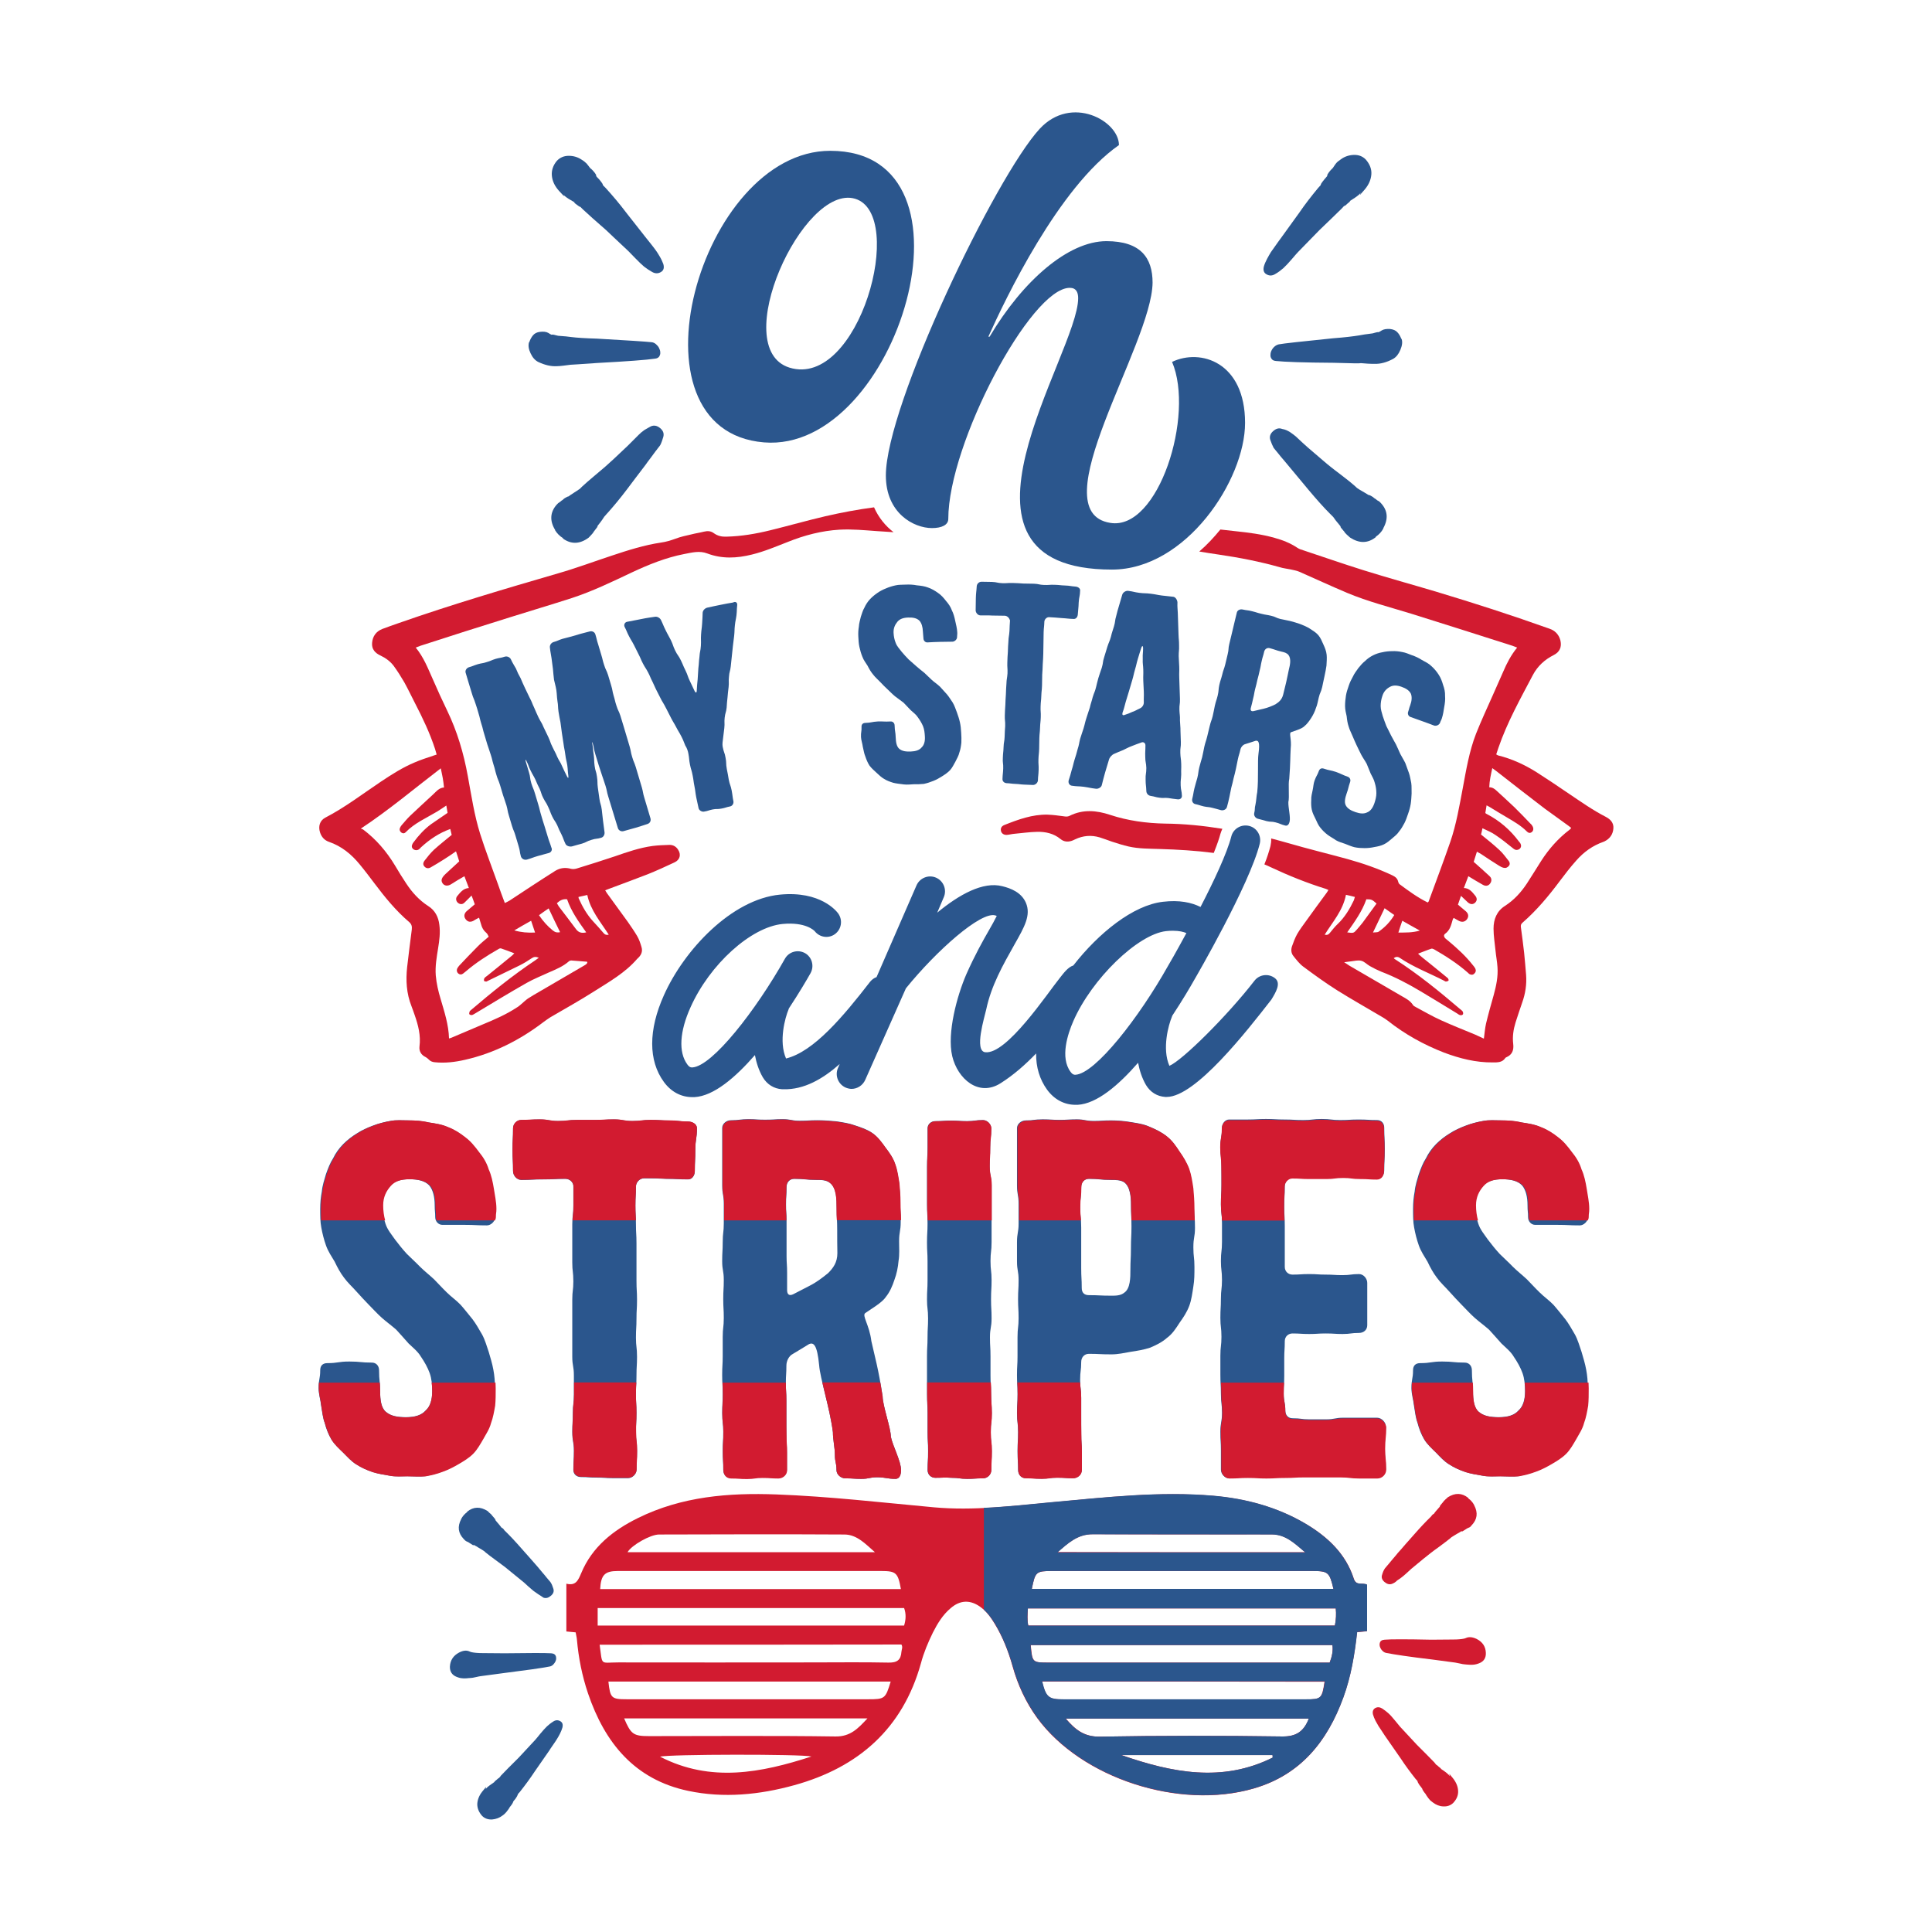 <?xml version="1.0" encoding="utf-8"?>
<!-- Generator: Adobe Illustrator 22.0.0, SVG Export Plug-In . SVG Version: 6.00 Build 0)  -->
<svg version="1.1" id="Layer_1" xmlns="http://www.w3.org/2000/svg" xmlns:xlink="http://www.w3.org/1999/xlink" x="0px" y="0px"
	 viewBox="0 0 1080 1080" style="enable-background:new 0 0 1080 1080;" xml:space="preserve">
<style type="text/css">
	.st0{fill:#D21B30;}
	.st1{fill:#2B568D;}
</style>
<g>
	<g>
		<path class="st0" d="M810.3,992.2l-0.1-0.6l2.2,2.7c1.7,2.2,2.6,4.5,2.7,6.9c0.1,2.4-0.8,4.6-2.8,6.7c-1.5,1.4-3.3,2-5.5,1.9
			c-2.2-0.1-4.1-0.9-5.8-2.2c-1-0.7-1.7-1.3-2.1-1.9c-0.3-0.3-0.6-0.7-1-1.3c-0.4-0.5-0.6-0.9-0.8-1.2l-0.1-0.2l-0.1-0.2l0.7,0.9
			l-0.4-0.5c-1.3-1.5-2-2.6-2.2-3.3l0.1,0.2l0-0.1c-0.2-0.3-0.4-0.6-0.7-1c-0.3-0.4-0.6-0.7-0.8-1c-0.2-0.3-0.5-0.7-0.7-1.1
			c-0.3-0.4-0.4-0.8-0.5-1.1l0-0.1l-0.1-0.2l-1-1.1c-3-3.8-5.8-7.6-8.3-11.4c-0.9-1.3-2.3-3.3-4.1-5.9c-1.8-2.6-3.2-4.6-4.1-5.9
			c-0.4-0.5-1-1.5-2-3c-1-1.5-1.7-2.6-2.2-3.3c-0.5-0.8-1-1.8-1.7-3c-0.6-1.2-1.1-2.4-1.4-3.5c-0.4-1.7,0.1-2.9,1.3-3.6
			c1.3-0.7,2.6-0.5,3.9,0.3c1.2,0.8,2.4,1.7,3.5,2.7c1.1,1,2.3,2.4,3.7,4.1c1.4,1.7,2.4,2.9,2.8,3.4c5.2,5.6,8.3,8.9,9.3,10
			c4.5,4.5,7.8,7.8,9.9,10c0.1,0.1,0.2,0.2,0.3,0.4c0.1,0.2,0.2,0.3,0.3,0.4c0.1,0.1,0.3,0.2,0.3,0.3l0.1,0.2l0.1,0
			c0.1,0,0.4,0.2,0.8,0.6c0.4,0.4,0.8,0.7,1.2,1l0.6,0.5l-0.3,0c2.2,1.4,3.6,2.5,4.4,3.3c0.6,0.6,0.8,0.9,0.7,0.8
			C810.6,992.8,810.5,992.6,810.3,992.2z M825.5,916.2c3.3,1.7,5,4.3,5.1,7.8c0.1,2.9-1.2,4.8-3.8,5.8c-0.8,0.3-1.7,0.6-2.5,0.7
			c-0.9,0.1-1.8,0.2-2.9,0.1c-1.1-0.1-1.9-0.1-2.5-0.2c-0.6,0-1.6-0.2-2.9-0.5c-1.4-0.3-2.2-0.4-2.5-0.5c-0.2,0-4.4-0.6-12.7-1.7
			c-12.7-1.5-21.3-2.8-25.9-3.7c-1.1-0.2-2-0.9-2.8-2c-0.8-1.2-1.1-2.4-0.8-3.5c0.3-1.2,1.2-1.8,2.7-1.9c3.4-0.3,12.1-0.3,26,0
			c8-0.1,12.1-0.1,12.3-0.1c2.7,0,4.7-0.2,6.1-0.5c0.4-0.1,0.8-0.2,1.2-0.4C821.2,914.9,823.2,915.1,825.5,916.2z M778.1,885.4
			c-1.4,0.5-2.8,0.1-4.2-1.1c-1.4-1.2-1.8-2.6-1.3-4c0.4-1.4,0.9-2.6,1.6-3.6c0.2-0.3,0.6-0.7,1.1-1.3c0.5-0.6,0.9-1.1,1.1-1.3
			c0.5-0.7,1.4-1.6,2.5-3c1.1-1.3,2-2.3,2.5-3c0.9-0.9,2.3-2.6,4.3-4.9c2-2.3,3.6-4.1,4.7-5.3c3.5-4,6.7-7.4,9.6-10.2
			c0.1-0.2,0.3-0.4,0.6-0.8c0.3-0.3,0.6-0.5,0.8-0.6l0.2-0.1c0.3-0.6,1.4-1.9,3.2-3.9c0.2-0.4,0.3-0.6,0.2-0.6
			c0.1-0.2,0.8-0.9,1.9-2.3c0-0.1,0.1-0.2,0.2-0.3c0.1-0.1,0.3-0.3,0.6-0.6c0.3-0.3,0.6-0.6,1-0.9c0.3-0.3,0.5-0.5,0.6-0.6
			c4.1-2.6,7.9-2.5,11.4,0.3l0.1,0.2l0,0.1c1.4,1,2.5,2.3,3.3,3.8l0,0.1c2.2,4.2,1.7,7.9-1.5,11.2c-0.5,0.7-1,1.1-1.4,1.2l-1.1,0.5
			c-0.1,0.1-0.3,0.2-0.6,0.4l-1.9,1.2l-0.5,0.1l-0.1-0.2c-0.1,0.1-0.3,0.2-0.6,0.4c-0.3,0.2-0.9,0.6-1.9,1.1c-0.9,0.6-1.7,1-2.2,1.3
			l0.3-0.1c-0.5,0.3-0.8,0.4-0.9,0.5c-0.1,0.1-0.2,0.2-0.4,0.3c-0.2,0.1-0.3,0.2-0.4,0.3c-0.1,0.1-0.2,0.3-0.3,0.3
			c-1.4,1.1-3.3,2.6-5.9,4.5c-2.6,1.9-4.3,3.1-5,3.7c-1.7,1.3-5.3,4.2-10.8,8.8c-0.5,0.5-1.3,1.2-2.4,2.2c-1.1,1-2,1.8-2.8,2.4
			c-0.7,0.6-1.6,1.2-2.7,1.9C780.1,884.5,779.1,885,778.1,885.4z M804.9,842l0.2-0.4l0,0.1L804.9,842z"/>
	</g>
	<g>
		<path class="st1" d="M262.5,923.2c0.4,0.2,0.8,0.3,1.2,0.4c1.4,0.3,3.5,0.5,6.1,0.5c0.2,0,4.3,0,12.3,0.1c14-0.2,22.6-0.2,26,0
			c1.5,0.1,2.4,0.7,2.7,1.9c0.3,1.2,0,2.4-0.8,3.5c-0.8,1.2-1.8,1.9-2.8,2c-4.6,0.9-13.2,2.1-25.9,3.7c-8.2,1.1-12.5,1.7-12.7,1.7
			c-0.3,0-1.1,0.2-2.5,0.5c-1.4,0.3-2.3,0.5-2.9,0.5c-0.6,0-1.4,0.1-2.5,0.2c-1.1,0.1-2.1,0-2.9-0.1c-0.9-0.1-1.7-0.4-2.5-0.7
			c-2.6-1-3.9-3-3.8-5.8c0.2-3.5,1.9-6.1,5.1-7.8C258.9,922.6,260.8,922.4,262.5,923.2z M300.9,891.2c-1-0.7-1.9-1.3-2.7-1.9
			c-0.7-0.6-1.7-1.4-2.8-2.4c-1.1-1-1.9-1.8-2.4-2.2c-5.6-4.6-9.2-7.5-10.8-8.8c-0.7-0.5-2.4-1.8-5-3.7c-2.6-1.9-4.6-3.4-5.9-4.5
			c-0.1-0.1-0.2-0.2-0.3-0.3c-0.1-0.1-0.2-0.3-0.4-0.3c-0.2-0.1-0.3-0.2-0.4-0.3c-0.1-0.1-0.4-0.3-0.9-0.5l0.3,0.1
			c-0.5-0.3-1.2-0.7-2.2-1.3c-0.9-0.6-1.6-1-1.9-1.1c-0.3-0.2-0.5-0.3-0.6-0.4l-0.1,0.2l-0.5-0.1l-1.9-1.2c-0.3-0.2-0.5-0.3-0.6-0.4
			l-1.1-0.5c-0.4-0.2-0.9-0.6-1.4-1.2c-3.2-3.3-3.7-7-1.5-11.2l0-0.1c0.8-1.5,1.9-2.8,3.3-3.8l0-0.1l0.1-0.2
			c3.5-2.8,7.3-2.9,11.4-0.3c0.1,0.1,0.3,0.3,0.6,0.6c0.3,0.3,0.6,0.6,1,0.9s0.5,0.5,0.6,0.6c0.1,0.1,0.2,0.2,0.2,0.3
			c1.2,1.3,1.8,2.1,1.9,2.3c-0.1,0,0,0.2,0.2,0.6c1.8,2.1,2.9,3.4,3.2,3.9l0.2,0.1c0.2,0.1,0.5,0.3,0.8,0.6c0.3,0.3,0.5,0.6,0.6,0.8
			c2.9,2.8,6.1,6.2,9.6,10.2c1.1,1.2,2.6,3,4.7,5.3c2,2.3,3.5,4,4.3,4.9c0.5,0.7,1.4,1.6,2.5,3c1.1,1.3,2,2.3,2.5,3
			c0.2,0.3,0.6,0.7,1.1,1.3c0.5,0.6,0.9,1.1,1.1,1.3c0.7,1,1.2,2.3,1.6,3.6c0.5,1.5,0.1,2.8-1.3,4c-1.4,1.2-2.7,1.6-4.2,1.1
			C303,892.5,302,891.9,300.9,891.2z M271.5,1000.1c-0.1,0.1,0.1-0.2,0.7-0.8c0.7-0.7,2.2-1.8,4.4-3.3l-0.3,0l0.6-0.5
			c0.4-0.3,0.8-0.7,1.2-1c0.4-0.4,0.7-0.6,0.8-0.6l0.1,0l0.1-0.2c0.1-0.1,0.2-0.2,0.3-0.3c0.1-0.1,0.3-0.2,0.3-0.4
			c0.1-0.2,0.2-0.3,0.3-0.4c2.1-2.2,5.4-5.6,9.9-10c1-1.1,4.1-4.4,9.3-10c0.5-0.5,1.4-1.7,2.8-3.4c1.4-1.7,2.7-3.1,3.7-4.1
			c1.1-1,2.2-1.9,3.5-2.7c1.3-0.9,2.6-1,3.9-0.3c1.3,0.7,1.7,1.8,1.3,3.6c-0.3,1.1-0.8,2.3-1.4,3.5c-0.6,1.2-1.2,2.2-1.7,3
			c-0.5,0.8-1.2,1.9-2.2,3.3c-1,1.5-1.7,2.4-2,3c-0.9,1.3-2.3,3.3-4.1,5.9c-1.8,2.6-3.2,4.6-4.1,5.9c-2.5,3.8-5.3,7.6-8.3,11.4
			l-1,1.1l-0.1,0.2l0,0.1c-0.1,0.3-0.3,0.7-0.5,1.1c-0.3,0.4-0.5,0.8-0.7,1.1c-0.2,0.3-0.5,0.7-0.8,1c-0.3,0.4-0.6,0.7-0.7,1l0,0.1
			l0.1-0.2c-0.2,0.7-0.9,1.8-2.2,3.3l-0.4,0.5l0.7-0.9l-0.1,0.2l-0.1,0.2c-0.2,0.3-0.4,0.7-0.8,1.2c-0.4,0.5-0.7,0.9-1,1.3
			c-0.5,0.6-1.2,1.3-2.1,1.9c-1.7,1.3-3.6,2-5.8,2.2c-2.2,0.1-4-0.5-5.5-1.9c-1.9-2.1-2.8-4.3-2.8-6.7c0.1-2.4,1-4.7,2.7-6.9
			l2.2-2.7l-0.1,0.6C271.6,1000.1,271.5,1000.2,271.5,1000.1z M277,849.2l0-0.1l0.2,0.4L277,849.2z"/>
	</g>
	<g>
		<path class="st1" d="M208.4,822.9c-3.4-1.1-6.6-2.6-9.2-4.3c-2.9-1.7-5.1-4.3-7.4-6.6s-4.9-4.6-6.6-7.4c-1.7-2.9-2.9-6-3.7-9.2
			c-1.1-2.9-1.4-6.3-2-9.7c-0.3-3.1-1.4-6.3-1.4-9.7c0-5.2,0.9-5.2,0.9-10c0-2.6,1.4-4,4-4c6,0,6-0.9,12.3-0.9
			c6.3,0,6.3,0.6,12.6,0.6c2.3,0,4,1.7,4,4.3c0,6,0.6,6,0.6,11.7c0,4.9,0.6,9.2,3.1,11.4c2.9,2.6,6.9,3.1,11.4,3.1
			c4.9,0,8.6-1.1,10.9-3.7c2.6-2.3,3.7-6,3.7-10.9c0-3.4-0.3-6.9-1.4-10c-1.1-3.1-2.9-6.3-4.9-9.2c-1.7-2.9-4.3-4.9-6.9-7.4
			c-2.3-2.6-4.6-5.2-6.9-7.7c-2.6-2.3-5.4-4.3-8-6.6c-2.6-2.3-4.9-4.9-7.4-7.4c-2.3-2.3-4.6-4.9-6.9-7.4c-2.3-2.6-4.9-4.9-6.9-7.7
			c-2-2.6-3.7-5.7-5.2-8.9c-1.7-2.9-3.7-5.7-4.9-9.2c-1.1-3.1-2-6.6-2.6-10c-0.6-3.1-0.6-6.6-0.6-10.3c0-3.4,0.3-6.6,0.9-9.7
			c0.3-3.4,1.4-6.6,2.3-9.7c1.1-3.1,2.3-6.3,4-8.9c1.4-2.9,3.4-5.7,5.7-8c2.3-2.3,4.9-4.3,7.7-6c2.6-1.7,5.7-3.1,8.9-4.3
			c2.9-1.1,6.3-2,9.7-2.6c3.1-0.6,6.3-0.3,9.7-0.3c4,0,7.7,0.3,11.2,1.1c4,0.6,7.7,1.1,10.9,2.6c3.7,1.4,6.9,3.4,9.7,5.7
			c3.1,2.3,5.4,5.2,7.7,8.3c2.3,2.9,4.3,6,5.4,9.7c1.4,3.1,2.3,7.2,2.9,10.9c0.6,3.4,1.4,7.2,1.4,11.2c0,2.3-0.3,2.3-0.3,4.6
			s-2.3,4.6-4.6,4.6c-6.3,0-6.3-0.3-12.3-0.3c-6.3,0-6.3,0-12.6,0c-2.3,0-4-2-4-4.3c0-3.1-0.3-3.1-0.3-6.6c0-4.6-0.9-8.6-3.1-11.2
			c-2.6-2.6-6.3-3.4-11.2-3.4c-4.9,0-8.3,1.1-10.6,3.7c-2.6,2.9-4.3,6.3-4.3,10.9c0,3.7,0.6,7.2,1.7,10.3c1.1,3.4,3.4,6,5.4,8.9
			c2,2.6,4,5.2,6.6,8c2.3,2.3,4.9,4.6,7.4,7.2c2.3,2.3,4.9,4.3,7.7,6.9c2.3,2.3,4.6,4.9,7.2,7.4c2.3,2.3,5.2,4.3,7.7,6.9
			c2.3,2.6,4.3,5.2,6.6,8c2,2.6,3.7,5.7,5.4,8.6c1.7,3.1,2.6,6.6,3.7,9.7c0.9,3.1,2,6.6,2.6,10c0.6,3.1,0.9,6.6,0.9,10.3
			c0,3.4,0,6.6-0.3,9.7c-0.6,3.4-1.1,6.9-2.3,9.7c-0.9,3.4-2.9,6.3-4.3,8.9c-1.7,2.9-3.4,6-5.7,8.3c-2.3,2.3-5.2,4-8,5.7
			c-2.9,1.7-5.7,3.1-8.9,4.3c-3.1,1.1-6.3,2-9.7,2.6c-3.1,0.3-6.6,0-10,0c-3.4,0-6.6,0.3-9.7-0.3
			C214.7,824.4,211.3,823.8,208.4,822.9z"/>
		<path class="st1" d="M316,659c-6,0-6,0.3-12.3,0.3c-6.3,0-6.3,0.3-12.3,0.3c-2.6,0-4.6-2.6-4.6-4.9c0-6-0.3-6-0.3-12
			c0-6,0.3-6,0.3-12c0-2.3,2-4.6,4.6-4.6c5.2,0,5.2-0.3,10.3-0.3c5.2,0,5.2,0.9,10.3,0.9c5.2,0,5.2-0.6,10.6-0.6c5.2,0,5.2,0,10.3,0
			c5.2,0,5.2-0.3,10.3-0.3c5.2,0,5.2,0.9,10.3,0.9c5.2,0,5.2-0.6,10.3-0.6c5.4,0,5.4,0.3,10.6,0.3s5.2,0.6,10.3,0.6
			c2.3,0,4.9,1.4,4.9,3.7c0,6-0.9,6-0.9,12c0,6-0.3,6-0.3,12c0,2.3-1.4,4.6-3.7,4.6c-6,0-6-0.3-12.3-0.3c-6.3-0.3-6.3-0.3-12.3-0.3
			c-2.6,0-4.6,2.3-4.6,4.6c0,5.4-0.3,5.4-0.3,10.6c0,5.2,0.3,5.2,0.3,10.6c0,5.2,0.3,5.2,0.3,10.6c0,5.2,0,5.2,0,10.6
			c0,5.2,0,5.2,0,10.3c0,5.4,0.3,5.4,0.3,10.6c0,5.4-0.3,5.4-0.3,10.6s-0.3,5.2-0.3,10.6c0,5.2,0.6,5.2,0.6,10.6
			c0,5.2-0.3,5.2-0.3,10.6c0,5.2-0.3,5.2-0.3,10.6c0,5.2,0.3,5.2,0.3,10.3c0,5.4-0.3,5.4-0.3,10.6c0,5.4,0.6,5.4,0.6,10.6
			c0,5.4-0.3,5.4-0.3,10.6c0,2.3-2.3,4.6-4.6,4.6c-4.3,0-4.3,0-8.9,0c-4.3,0-4.3-0.3-8.9-0.3c-4.3,0-4.3-0.3-8.6-0.3
			c-2.6,0-4.3-1.7-4.3-4c0-5.2,0.3-5.2,0.3-10.6c0-5.2-0.9-5.2-0.9-10.6c0-5.2,0.3-5.2,0.3-10.3c0-5.4,0.6-5.4,0.6-10.6
			c0-5.4,0-5.4,0-10.6c0-5.4-0.9-5.4-0.9-10.6c0-5.2,0-5.2,0-10.6c0-5.2,0-5.2,0-10.6c0-5.2,0-5.2,0-10.6c0-5.2,0.6-5.2,0.6-10.3
			c0-5.4-0.6-5.4-0.6-10.6c0-5.4,0-5.4,0-10.6c0-5.4,0-5.4,0-10.6c0-5.2,0.6-5.2,0.6-10.6c0-5.2,0-5.2,0-10.6
			C320.6,661,318.6,659,316,659z"/>
		<path class="st1" d="M493.4,780.6c0,5.2,4.6,17.7,4.6,22.6c1.1,5.2,5.7,13.7,5.7,18.6c0,2.6-0.9,4.9-3.1,4.9
			c-4.6,0-5.7-0.9-10.3-0.9c-4.3,0-4.3,0.9-8.9,0.9c-4.3,0-4.3-0.3-8.9-0.3c-2.3,0-4.9-2-4.9-4.6c0-4.3-0.9-4.3-0.9-8.6
			c0-4-1.1-8.3-1.1-12.6c-1.7-13.2-7.2-30.3-7.7-37.5c-1.1-11.4-3.1-12.9-5.7-11.7c-5.1,3.1-3.7,2.3-8.9,5.4c-2.3,1.1-3.7,4-3.7,6.6
			c0,4.9-0.3,4.9-0.3,9.7s0.3,4.9,0.3,9.7c0,4.9,0,4.9,0,9.7s0,4.9,0,9.7c0,4.9,0.3,4.9,0.3,9.7s0,4.9,0,9.7c0,2.6-2.3,4.6-4.9,4.6
			c-4.3,0-4.3-0.3-8.9-0.3c-4.3,0-4.3,0.6-8.6,0.6c-4.6,0-4.6-0.3-8.9-0.3c-2.6,0-4.3-2-4.3-4.6c0-5.2-0.3-5.2-0.3-10.6
			c0-5.2,0.3-5.2,0.3-10.6c0-5.2-0.6-5.2-0.6-10.6c0-5.2,0.3-5.2,0.3-10.6c0-5.4-0.3-5.4-0.3-10.6c0-5.4,0.3-5.4,0.3-10.6
			c0-5.4,0-5.4,0-10.6c0-5.4,0.6-5.4,0.6-10.6c0-5.4-0.3-5.4-0.3-10.6c0-5.4,0.3-5.4,0.3-10.6c0-5.4-0.9-5.4-0.9-10.6
			c0-5.4,0.3-5.4,0.3-10.6c0-5.4,0.6-5.4,0.6-10.6c0-5.4,0-5.4,0-10.9c0-5.2-0.9-5.2-0.9-10.3c0-5.4,0-5.4,0-10.6
			c0-5.4,0-5.4,0-10.9c0-5.2,0-5.2,0-10.6c0-2.3,2.3-4.3,4.9-4.3c4.9,0,4.9-0.6,9.7-0.6c4.6,0,4.6,0.3,9.4,0.3
			c5.2,0,5.2-0.3,9.7-0.3c4.9,0,4.9,0.9,9.7,0.9c4.9,0,4.9-0.3,9.7-0.3c3.7,0,7.4,0.3,10.6,0.6c4,0.6,7.4,1.1,10.6,2.3
			c3.4,1.1,6.9,2.3,9.7,4.3c2.9,2,5.1,5.2,7.2,8c2,2.6,4.3,5.7,5.4,9.2c1.1,3.1,1.7,6.9,2.3,10.6c0.3,3.1,0.6,6.9,0.6,10.6
			c0,5.4,0.3,5.4,0.3,11.2c0,5.4-0.9,5.4-0.9,10.9c0,3.7,0.3,7.4-0.3,10.9c-0.3,3.7-1.1,7.4-2.3,10.6c-1.1,3.4-2.6,6.9-4.9,9.7
			c-2,3.1-8.6,6.9-11.4,8.9c-2,1.4,2.3,6.6,3.4,15.7C489.4,760,490.9,764.5,493.4,780.6z M468,687.9c0-6.3-0.3-6.3-0.3-12.9
			c0-4.3,0-10.9-3.7-13.7c-2-1.7-4.9-1.7-7.4-1.7c-6.3,0-6.3-0.6-12.6-0.6c-2.6,0-4.3,2-4.3,4.6c0,4.9-0.3,4.9-0.3,9.7
			c0,4.6,0.3,4.6,0.3,9.4c0,4.9,0,4.9,0,9.7c0,4.9,0,4.9,0,9.7c0,4.6,0.3,4.6,0.3,9.4s0,4.9,0,9.7c0,2.3,1.1,3.4,3.4,2.3
			c4.3-2.3,4.6-2.3,8.9-4.6c4-2,7.4-4.6,10.6-7.2c2.9-2.9,5.2-6,5.2-11.2C468,694.4,468,694.4,468,687.9z"/>
		<path class="st1" d="M554.4,790c0,5.2-0.6,5.2-0.6,10.6c0,5.4,0.6,5.4,0.6,10.6c0,5.2-0.3,5.2-0.3,10.6c0,2.6-2.3,4.6-4.6,4.6
			c-4.6,0-4.6,0.3-8.9,0.3s-4.3-0.6-8.9-0.6c-4.3-0.3-4.3,0-8.9,0c-2.3,0-4.3-1.7-4.3-4.3c0-5.2,0.3-5.2,0.3-10.6
			c0-5.2-0.3-5.2-0.3-10.6c0-5.2,0-5.2,0-10.6c0-5.2-0.3-5.2-0.3-10.6c0-5.4,0-5.4,0-10.6c0-5.4,0-5.4,0-10.6
			c0-5.4,0.3-5.4,0.3-10.6c0-5.4,0.3-5.4,0.3-10.6c0-5.4-0.6-5.4-0.6-10.6c0-5.4,0.3-5.4,0.3-10.6c0-5.4,0-5.4,0-10.6
			c0-5.4-0.3-5.4-0.3-10.6c0-5.4,0.3-5.4,0.3-10.6c0-5.4-0.3-5.4-0.3-10.9c0-5.2,0-5.2,0-10.3c0-5.4,0-5.4,0-10.6
			c0-5.4,0.3-5.4,0.3-10.9c0-5.2,0-5.2,0-10.6c0-2.3,2-4,4.3-4c4.6,0,4.6-0.3,8.9-0.3s4.3,0.3,8.9,0.3c4.3,0,4.3-0.6,8.9-0.6
			c2.3,0,4.6,2.3,4.6,4.6c0,5.4-0.6,5.4-0.6,10.6c0,5.4-0.3,5.4-0.3,10.6c0,5.4,1.1,5.4,1.1,10.6c0,5.4,0,5.4,0,10.6
			c0,5.4,0,5.4,0,10.6c0,5.4,0,5.4,0,10.6c0,5.4-0.6,5.4-0.6,10.6c0,5.4,0.6,5.4,0.6,10.6c0,5.4-0.3,5.4-0.3,10.9
			c0,5.2,0.3,5.2,0.3,10.6c0,5.2-0.9,5.2-0.9,10.6c0,5.2,0.3,5.2,0.3,10.6c0,5.2,0,5.2,0,10.6c0,5.2,0.3,5.2,0.3,10.6
			C554.1,784.6,554.4,784.6,554.4,790z"/>
		<path class="st1" d="M668,686.4c0,5.2-0.9,5.2-0.9,10.9c0,5.4,0.6,5.4,0.6,10.9c0,4,0,7.4-0.6,10.9c-0.6,4-1.1,7.7-2.3,10.9
			c-1.4,3.7-3.4,6.6-5.4,9.4c-2,3.1-4,6.3-7.2,8.6c-2.6,2.3-6,4-9.4,5.4c-3.4,1.1-6.9,1.7-10.9,2.3c-3.4,0.6-6.9,1.4-10.6,1.4
			c-6.6,0-6.6-0.3-12.6-0.3c-2.6,0-4.3,2-4.3,4.6c0,4.9-0.6,4.9-0.6,10c0,4.9,0.6,4.9,0.6,10c0,5.2,0,5.2,0,10c0,5.2,0,5.2,0,10.3
			c0,4.9,0.3,4.9,0.3,10c0,5.2,0,5.2,0,10c0,2.6-2.3,4.6-4.9,4.6c-4.3,0-4.3-0.3-8.9-0.3c-4.3,0-4.3,0.6-8.6,0.6
			c-4.6,0-4.6-0.3-8.9-0.3c-2.6,0-4.3-2-4.3-4.6c0-5.2-0.3-5.2-0.3-10.6c0-5.2,0.3-5.2,0.3-10.6c0-5.2-0.6-5.2-0.6-10.6
			c0-5.2,0.3-5.2,0.3-10.6c0-5.4-0.3-5.4-0.3-10.6c0-5.4,0.3-5.4,0.3-10.6c0-5.4,0-5.4,0-10.6c0-5.4,0.6-5.4,0.6-10.6
			c0-5.4-0.3-5.4-0.3-10.6c0-5.4,0.3-5.4,0.3-10.6c0-5.4-0.9-5.4-0.9-10.6c0-5.4,0-5.4,0-10.6c0-5.4,0.9-5.4,0.9-10.6
			c0-5.4,0-5.4,0-10.9c0-5.2-0.9-5.2-0.9-10.3c0-5.4,0-5.4,0-10.6c0-5.4,0-5.4,0-10.9c0-5.2,0-5.2,0-10.6c0-2.3,2.3-4.3,4.9-4.3
			c4.6,0,4.6-0.6,9.4-0.6s4.9,0.3,9.4,0.3c4.9,0,4.9-0.3,9.7-0.3c4.6,0,4.6,0.9,9.4,0.9s4.9-0.3,9.7-0.3c3.7,0,7.4,0.3,10.9,0.9
			c3.7,0.6,7.4,1.1,10.6,2.6c3.4,1.4,6.9,3.1,9.7,5.4c2.9,2.3,4.9,5.2,6.9,8.3c2,2.9,4,6,5.4,9.7c1.1,3.4,1.7,6.9,2.3,10.9
			c0.3,3.4,0.6,7.2,0.6,10.9C667.7,680.7,668,680.7,668,686.4z M632.5,685.6c0-6-0.3-6-0.3-12.3c0-3.7-0.3-9.7-3.7-12.3
			c-2-1.4-4.9-1.4-7.2-1.4c-6.6,0-6.6-0.6-12.6-0.6c-2.6,0-4.3,2-4.3,4.6c0,5.7-0.6,5.7-0.6,11.2c0,5.7,0.6,5.7,0.6,11.4
			c0,5.4,0,5.4,0,11.2c0,5.7,0,5.7,0,11.4c0,5.7,0.3,5.7,0.3,11.2c0,2.6,1.4,4,4,4c6,0,6,0.3,12.6,0.3c2.3,0,5.2,0,7.2-1.7
			c3.4-2.3,3.4-8.6,3.4-12.6c0-6,0.3-6,0.3-12C632.2,691.6,632.5,691.6,632.5,685.6z"/>
		<path class="st1" d="M687.1,826.4c-2.3,0-4.6-2.3-4.6-4.9c0-5.2,0-5.2,0-10.6c0-5.2-0.3-5.2-0.3-10.6c0-5.2,0.9-5.2,0.9-10.6
			c0-5.2-0.6-5.2-0.6-10.6c0-5.4-0.3-5.4-0.3-10.6c0-5.4,0-5.4,0-10.6c0-5.4,0.6-5.4,0.6-10.6c0-5.4-0.6-5.4-0.6-10.6
			c0-5.4,0.3-5.4,0.3-10.6c0-5.4,0.6-5.4,0.6-10.6c0-5.4-0.6-5.4-0.6-10.6c0-5.4,0.6-5.4,0.6-10.6c0-5.4,0-5.4,0-10.6
			c0-5.4-0.6-5.4-0.6-10.6c0-5.4,0.3-5.4,0.3-10.9c0-5.2,0-5.2,0-10.6c0-5.2-0.6-5.2-0.6-10.6c0-5.2,0.9-5.2,0.9-10.6
			c0-2.3,1.7-4.6,4-4.6c5.2,0,5.2,0,10.3,0s5.2-0.3,10.3-0.3c5.2,0,5.2,0.3,10.3,0.3s5.2,0.3,10.6,0.3c5.2,0,5.2-0.6,10.3-0.6
			s5.2,0.6,10.3,0.6c5.2,0,5.2-0.3,10.3-0.3c5.2,0,5.2,0.3,10.3,0.3c2.6,0,4,2,4,4.3c0,6,0.3,6,0.3,12c0,6-0.3,6-0.3,11.7
			c0,2.6-1.4,4.9-4,4.9c-4.6,0-4.6-0.3-9.4-0.3c-4.9,0-4.9-0.6-9.4-0.6c-4.9,0-4.9,0.6-9.4,0.6c-4.9,0-4.9,0-9.7,0
			c-4.6,0-4.6-0.3-9.4-0.3c-2.3,0-4.3,2.3-4.3,4.6c0,5.7-0.3,5.7-0.3,11.4c0,5.4,0.3,5.4,0.3,11.2c0,5.7,0,5.7,0,11.4
			c0,5.7,0,5.7,0,11.2c0,2.6,2,4.3,4.3,4.3c4.6,0,4.6-0.3,9.4-0.3c4.6,0,4.6,0.3,9.2,0.3c4.6,0,4.6,0.3,9.4,0.3
			c4.6,0,4.6-0.6,9.2-0.6c2.6,0,4.6,2.6,4.6,4.9c0,6,0,6,0,12c0,5.7,0,5.7,0,11.7c0,2.6-2,4.3-4.6,4.3c-4.6,0-4.6,0.6-9.2,0.6
			c-4.6,0-4.6-0.3-9.4-0.3c-4.6,0-4.6,0.3-9.2,0.3c-4.9,0-4.9-0.3-9.4-0.3c-2.3,0-4.3,1.7-4.3,4.3c0,4.9-0.3,4.9-0.3,9.7
			s0,4.9,0,9.7c0,4.9-0.3,4.9-0.3,9.7s0.9,4.9,0.9,9.7c0,2.6,1.7,4.3,4,4.3c4.9,0,4.9,0.6,9.4,0.6c4.9,0,4.9,0,9.4,0
			c4.9,0,4.9-0.9,9.7-0.9c4.6,0,4.6,0,9.4,0c4.9,0,4.9,0,9.4,0c2.6,0,4.9,2.6,4.9,4.9c0,6-0.6,6-0.6,12c0,5.7,0.6,5.7,0.6,11.7
			c0,2.6-2.3,4.9-4.9,4.9c-5.2,0-5.2,0-10.3,0c-5.2,0-5.2-0.6-10.3-0.6c-5.1,0-5.1,0-10.3,0s-5.2,0-10.3,0s-5.2,0.3-10.3,0.3
			c-5.4,0-5.4,0.3-10.6,0.3c-5.1,0-5.1-0.3-10.3-0.3S692.3,826.4,687.1,826.4z"/>
		<path class="st1" d="M819.3,822.9c-3.4-1.1-6.6-2.6-9.2-4.3c-2.9-1.7-5.2-4.3-7.4-6.6c-2.3-2.3-4.9-4.6-6.6-7.4
			c-1.7-2.9-2.9-6-3.7-9.2c-1.1-2.9-1.4-6.3-2-9.7c-0.3-3.1-1.4-6.3-1.4-9.7c0-5.2,0.9-5.2,0.9-10c0-2.6,1.4-4,4-4
			c6,0,6-0.9,12.3-0.9c6.3,0,6.3,0.6,12.6,0.6c2.3,0,4,1.7,4,4.3c0,6,0.6,6,0.6,11.7c0,4.9,0.6,9.2,3.1,11.4
			c2.9,2.6,6.9,3.1,11.4,3.1c4.9,0,8.6-1.1,10.9-3.7c2.6-2.3,3.7-6,3.7-10.9c0-3.4-0.3-6.9-1.4-10c-1.1-3.1-2.9-6.3-4.9-9.2
			c-1.7-2.9-4.3-4.9-6.9-7.4c-2.3-2.6-4.6-5.2-6.9-7.7c-2.6-2.3-5.4-4.3-8-6.6c-2.6-2.3-4.9-4.9-7.4-7.4c-2.3-2.3-4.6-4.9-6.9-7.4
			c-2.3-2.6-4.9-4.9-6.9-7.7c-2-2.6-3.7-5.7-5.2-8.9c-1.7-2.9-3.7-5.7-4.9-9.2c-1.1-3.1-2-6.6-2.6-10c-0.6-3.1-0.6-6.6-0.6-10.3
			c0-3.4,0.3-6.6,0.9-9.7c0.3-3.4,1.4-6.6,2.3-9.7c1.1-3.1,2.3-6.3,4-8.9c1.4-2.9,3.4-5.7,5.7-8c2.3-2.3,4.9-4.3,7.7-6
			c2.6-1.7,5.7-3.1,8.9-4.3c2.9-1.1,6.3-2,9.7-2.6c3.1-0.6,6.3-0.3,9.7-0.3c4,0,7.7,0.3,11.2,1.1c4,0.6,7.7,1.1,10.9,2.6
			c3.7,1.4,6.9,3.4,9.7,5.7c3.1,2.3,5.4,5.2,7.7,8.3c2.3,2.9,4.3,6,5.4,9.7c1.4,3.1,2.3,7.2,2.9,10.9c0.6,3.4,1.4,7.2,1.4,11.2
			c0,2.3-0.3,2.3-0.3,4.6s-2.3,4.6-4.6,4.6c-6.3,0-6.3-0.3-12.3-0.3c-6.3,0-6.3,0-12.6,0c-2.3,0-4-2-4-4.3c0-3.1-0.3-3.1-0.3-6.6
			c0-4.6-0.9-8.6-3.1-11.2c-2.6-2.6-6.3-3.4-11.2-3.4s-8.3,1.1-10.6,3.7c-2.6,2.9-4.3,6.3-4.3,10.9c0,3.7,0.6,7.2,1.7,10.3
			c1.1,3.4,3.4,6,5.4,8.9c2,2.6,4,5.2,6.6,8c2.3,2.3,4.9,4.6,7.4,7.2c2.3,2.3,4.9,4.3,7.7,6.9c2.3,2.3,4.6,4.9,7.2,7.4
			c2.3,2.3,5.2,4.3,7.7,6.9c2.3,2.6,4.3,5.2,6.6,8c2,2.6,3.7,5.7,5.4,8.6c1.7,3.1,2.6,6.6,3.7,9.7c0.9,3.1,2,6.6,2.6,10
			c0.6,3.1,0.9,6.6,0.9,10.3c0,3.4,0,6.6-0.3,9.7c-0.6,3.4-1.1,6.9-2.3,9.7c-0.9,3.4-2.9,6.3-4.3,8.9c-1.7,2.9-3.4,6-5.7,8.3
			c-2.3,2.3-5.2,4-8,5.7c-2.9,1.7-5.7,3.1-8.9,4.3c-3.1,1.1-6.3,2-9.7,2.6c-3.1,0.3-6.6,0-10,0s-6.6,0.3-9.7-0.3
			C825.6,824.4,822.2,823.8,819.3,822.9z"/>
	</g>
	<g>
		<path class="st0" d="M215.3,682.2c-0.7-2.6-1.1-5.4-1.1-8.4c0-4.6,1.7-8,4.3-10.9c2.3-2.6,5.7-3.7,10.6-3.7
			c4.9,0,8.6,0.9,11.2,3.4c2.3,2.6,3.1,6.6,3.1,11.2c0,3.4,0.3,3.4,0.3,6.6c0,0.6,0.1,1.2,0.4,1.8h32.6c0.3-0.6,0.5-1.2,0.5-1.8
			c0-2.3,0.3-2.3,0.3-4.6c0-4-0.9-7.7-1.4-11.2c-0.6-3.7-1.4-7.7-2.9-10.9c-1.1-3.7-3.1-6.9-5.4-9.7c-2.3-3.1-4.6-6-7.7-8.3
			c-2.9-2.3-6-4.3-9.7-5.7c-3.1-1.4-6.9-2-10.9-2.6c-3.4-0.9-7.2-1.1-11.2-1.1c-3.4,0-6.6-0.3-9.7,0.3c-3.4,0.6-6.9,1.4-9.7,2.6
			c-3.1,1.1-6.3,2.6-8.9,4.3c-2.9,1.7-5.4,3.7-7.7,6c-2.3,2.3-4.3,5.2-5.7,8c-1.7,2.6-2.9,5.7-4,8.9c-0.9,3.1-2,6.3-2.3,9.7
			c-0.6,3.1-0.9,6.3-0.9,9.7c0,2.2,0,4.4,0.1,6.4H215.3z"/>
		<path class="st0" d="M241.3,772.8c0.2,1.6,0.3,3.3,0.3,4.9c0,4.9-1.1,8.6-3.7,10.9c-2.3,2.6-6,3.7-10.9,3.7
			c-4.6,0-8.6-0.6-11.4-3.1c-2.6-2.3-3.1-6.6-3.1-11.4c0-2.3-0.1-3.7-0.2-4.9h-34c-0.1,0.8-0.1,1.8-0.1,3.2c0,3.4,1.1,6.6,1.4,9.7
			c0.6,3.4,0.9,6.9,2,9.7c0.9,3.1,2,6.3,3.7,9.2c1.7,2.9,4.3,5.2,6.6,7.4s4.6,4.9,7.4,6.6c2.6,1.7,5.7,3.1,9.2,4.3
			c2.9,0.9,6.3,1.4,9.7,2c3.1,0.6,6.3,0.3,9.7,0.3c3.4,0,6.9,0.3,10,0c3.4-0.6,6.6-1.4,9.7-2.6c3.1-1.1,6-2.6,8.9-4.3
			c2.9-1.7,5.7-3.4,8-5.7c2.3-2.3,4-5.4,5.7-8.3c1.4-2.6,3.4-5.4,4.3-8.9c1.1-2.9,1.7-6.3,2.3-9.7c0.3-3.1,0.3-6.3,0.3-9.7
			c0-1.1-0.1-2.1-0.1-3.2H241.3z"/>
		<path class="st0" d="M355.8,789.7c0-5.2-0.3-5.2-0.3-10.3c0-3.5,0.1-4.8,0.2-6.6h-34.8v6.6c0,5.2-0.6,5.2-0.6,10.6
			c0,5.2-0.3,5.2-0.3,10.3c0,5.4,0.9,5.4,0.9,10.6c0,5.4-0.3,5.4-0.3,10.6c0,2.3,1.7,4,4.3,4c4.3,0,4.3,0.3,8.6,0.3
			c4.6,0,4.6,0.3,8.9,0.3c4.6,0,4.6,0,8.9,0c2.3,0,4.6-2.3,4.6-4.6c0-5.2,0.3-5.2,0.3-10.6c0-5.2-0.6-5.2-0.6-10.6
			C355.5,795.2,355.8,795.2,355.8,789.7z"/>
		<path class="st0" d="M291.4,659.5c6,0,6-0.3,12.3-0.3c6.3,0,6.3-0.3,12.3-0.3c2.6,0,4.6,2,4.6,4.3c0,5.4,0,5.4,0,10.6
			c0,4.5-0.4,5.3-0.5,8.4h35.4c-0.1-3.3-0.3-4-0.3-8.4c0-5.2,0.3-5.2,0.3-10.6c0-2.3,2-4.6,4.6-4.6c6,0,6,0,12.3,0.3
			c6.3,0,6.3,0.3,12.3,0.3c2.3,0,3.7-2.3,3.7-4.6c0-6,0.3-6,0.3-12c0-6,0.9-6,0.9-12c0-2.3-2.6-3.7-4.9-3.7c-5.2,0-5.2-0.6-10.3-0.6
			s-5.2-0.3-10.6-0.3c-5.2,0-5.2,0.6-10.3,0.6c-5.1,0-5.1-0.9-10.3-0.9c-5.2,0-5.2,0.3-10.3,0.3c-5.2,0-5.2,0-10.3,0
			c-5.4,0-5.4,0.6-10.6,0.6c-5.1,0-5.1-0.9-10.3-0.9c-5.2,0-5.2,0.3-10.3,0.3c-2.6,0-4.6,2.3-4.6,4.6c0,6-0.3,6-0.3,12
			c0,6,0.3,6,0.3,12C286.8,657,288.8,659.5,291.4,659.5z"/>
		<path class="st0" d="M404.7,682.2h34.9c0-4.3-0.3-4.5-0.3-9c0-4.9,0.3-4.9,0.3-9.7c0-2.6,1.7-4.6,4.3-4.6c6.3,0,6.3,0.6,12.6,0.6
			c2.6,0,5.4,0,7.4,1.7c3.7,2.9,3.7,9.4,3.7,13.7c0,3.8,0.1,5.4,0.2,7.2h35.9c0-4.7-0.3-5-0.3-10.1c0-3.7-0.3-7.4-0.6-10.6
			c-0.6-3.7-1.1-7.4-2.3-10.6c-1.1-3.4-3.4-6.6-5.4-9.2c-2-2.9-4.3-6-7.2-8c-2.9-2-6.3-3.1-9.7-4.3c-3.1-1.1-6.6-1.7-10.6-2.3
			c-3.1-0.3-6.9-0.6-10.6-0.6c-4.9,0-4.9,0.3-9.7,0.3c-4.9,0-4.9-0.9-9.7-0.9c-4.6,0-4.6,0.3-9.7,0.3c-4.9,0-4.9-0.3-9.4-0.3
			c-4.9,0-4.9,0.6-9.7,0.6c-2.6,0-4.9,2-4.9,4.3c0,5.4,0,5.4,0,10.6c0,5.4,0,5.4,0,10.9c0,5.2,0,5.2,0,10.6c0,5.2,0.9,5.2,0.9,10.3
			V682.2z"/>
		<path class="st0" d="M439.6,792.6c0-4.9,0-4.9,0-9.7c0-4.9-0.3-4.9-0.3-9.7c0-0.1,0-0.2,0-0.3h-35.4c0.1,1.8,0.2,3.1,0.2,6.6
			c0,5.4-0.3,5.4-0.3,10.6c0,5.4,0.6,5.4,0.6,10.6c0,5.4-0.3,5.4-0.3,10.6c0,5.4,0.3,5.4,0.3,10.6c0,2.6,1.7,4.6,4.3,4.6
			c4.3,0,4.3,0.3,8.9,0.3c4.3,0,4.3-0.6,8.6-0.6c4.6,0,4.6,0.3,8.9,0.3c2.6,0,4.9-2,4.9-4.6c0-4.9,0-4.9,0-9.7s-0.3-4.9-0.3-9.7
			C439.6,797.5,439.6,797.5,439.6,792.6z"/>
		<path class="st0" d="M493.4,780.6c-0.5-2.9-0.9-5.5-1.3-7.8h-32.4c1.9,8.2,4.8,18.9,5.9,27.8c0,4.3,1.1,8.6,1.1,12.6
			c0,4.3,0.9,4.3,0.9,8.6c0,2.6,2.6,4.6,4.9,4.6c4.6,0,4.6,0.3,8.9,0.3c4.6,0,4.6-0.9,8.9-0.9c4.6,0,5.7,0.9,10.3,0.9
			c2.3,0,3.1-2.3,3.1-4.9c0-4.9-4.6-13.4-5.7-18.6C498,798.3,493.4,785.7,493.4,780.6z"/>
		<path class="st0" d="M554.4,682.2v-9c0-5.2,0-5.2,0-10.6c0-5.2-1.1-5.2-1.1-10.6c0-5.2,0.3-5.2,0.3-10.6c0-5.2,0.6-5.2,0.6-10.6
			c0-2.3-2.3-4.6-4.6-4.6c-4.6,0-4.6,0.6-8.9,0.6c-4.6,0-4.6-0.3-8.9-0.3s-4.3,0.3-8.9,0.3c-2.3,0-4.3,1.7-4.3,4c0,5.4,0,5.4,0,10.6
			c0,5.4-0.3,5.4-0.3,10.9c0,5.2,0,5.2,0,10.6c0,5.2,0,5.2,0,10.3c0,4.7,0.2,5.3,0.3,9H554.4z"/>
		<path class="st0" d="M554.1,779.4c0-3.5-0.1-4.8-0.2-6.6h-35.6v6.6c0,5.4,0.3,5.4,0.3,10.6c0,5.4,0,5.4,0,10.6
			c0,5.4,0.3,5.4,0.3,10.6c0,5.4-0.3,5.4-0.3,10.6c0,2.6,2,4.3,4.3,4.3c4.6,0,4.6-0.3,8.9,0c4.6,0,4.6,0.6,8.9,0.6s4.3-0.3,8.9-0.3
			c2.3,0,4.6-2,4.6-4.6c0-5.4,0.3-5.4,0.3-10.6c0-5.2-0.6-5.2-0.6-10.6c0-5.4,0.6-5.4,0.6-10.6C554.4,784.6,554.1,784.6,554.1,779.4
			z"/>
		<path class="st0" d="M569.5,682.2h34.8c-0.2-2.3-0.4-3.5-0.4-7.5c0-5.4,0.6-5.4,0.6-11.2c0-2.6,1.7-4.6,4.3-4.6
			c6,0,6,0.6,12.6,0.6c2.3,0,5.2,0,7.2,1.4c3.4,2.6,3.7,8.6,3.7,12.3c0,4.8,0.2,6,0.2,9h35.4c-0.1-2.1-0.2-3.3-0.2-7
			c0-3.7-0.3-7.4-0.6-10.9c-0.6-4-1.1-7.4-2.3-10.9c-1.4-3.7-3.4-6.9-5.4-9.7c-2-3.1-4-6-6.9-8.3c-2.9-2.3-6.3-4-9.7-5.4
			c-3.1-1.4-6.9-2-10.6-2.6c-3.4-0.6-7.2-0.9-10.9-0.9c-4.9,0-4.9,0.3-9.7,0.3s-4.9-0.9-9.4-0.9c-4.9,0-4.9,0.3-9.7,0.3
			c-4.6,0-4.6-0.3-9.4-0.3s-4.9,0.6-9.4,0.6c-2.6,0-4.9,2-4.9,4.3c0,5.4,0,5.4,0,10.6c0,5.4,0,5.4,0,10.9c0,5.2,0,5.2,0,10.6
			c0,5.2,0.9,5.2,0.9,10.3V682.2z"/>
		<path class="st0" d="M604.4,791.4c0-4.9,0-4.9,0-10c0-4.6-0.5-5.1-0.6-8.6h-35.1c0.1,1.8,0.2,3.1,0.2,6.6c0,5.4-0.3,5.4-0.3,10.6
			c0,5.4,0.6,5.4,0.6,10.6c0,5.4-0.3,5.4-0.3,10.6c0,5.4,0.3,5.4,0.3,10.6c0,2.6,1.7,4.6,4.3,4.6c4.3,0,4.3,0.3,8.9,0.3
			c4.3,0,4.3-0.6,8.6-0.6c4.6,0,4.6,0.3,8.9,0.3c2.6,0,4.9-2,4.9-4.6c0-4.9,0-4.9,0-10c0-5.2-0.3-5.2-0.3-10
			C604.4,796.6,604.4,796.6,604.4,791.4z"/>
		<path class="st0" d="M682.8,662.4c0,5.4-0.3,5.4-0.3,10.9c0,4.6,0.5,5.1,0.6,9H718c-0.1-2.5-0.2-3.6-0.2-7.5
			c0-5.7,0.3-5.7,0.3-11.4c0-2.3,2-4.6,4.3-4.6c4.9,0,4.9,0.3,9.4,0.3c4.9,0,4.9,0,9.7,0c4.6,0,4.6-0.6,9.4-0.6
			c4.6,0,4.6,0.6,9.4,0.6c4.9,0,4.9,0.3,9.4,0.3c2.6,0,4-2.3,4-4.9c0-5.7,0.3-5.7,0.3-11.7c0-6-0.3-6-0.3-12c0-2.3-1.4-4.3-4-4.3
			c-5.2,0-5.2-0.3-10.3-0.3c-5.2,0-5.2,0.3-10.3,0.3c-5.1,0-5.1-0.6-10.3-0.6s-5.2,0.6-10.3,0.6c-5.4,0-5.4-0.3-10.6-0.3
			s-5.2-0.3-10.3-0.3c-5.1,0-5.1,0.3-10.3,0.3s-5.2,0-10.3,0c-2.3,0-4,2.3-4,4.6c0,5.4-0.9,5.4-0.9,10.6c0,5.4,0.6,5.4,0.6,10.6
			C682.8,657.2,682.8,657.2,682.8,662.4z"/>
		<path class="st0" d="M769.8,792.9c-4.6,0-4.6,0-9.4,0c-4.9,0-4.9,0-9.4,0c-4.9,0-4.9,0.9-9.7,0.9c-4.6,0-4.6,0-9.4,0
			c-4.6,0-4.6-0.6-9.4-0.6c-2.3,0-4-1.7-4-4.3c0-4.9-0.9-4.9-0.9-9.7c0-3.4,0.1-4.4,0.2-6.3h-35.3c0.1,1.7,0.2,3,0.2,6.3
			c0,5.4,0.6,5.4,0.6,10.6c0,5.4-0.9,5.4-0.9,10.6c0,5.4,0.3,5.4,0.3,10.6c0,5.4,0,5.4,0,10.6c0,2.6,2.3,4.9,4.6,4.9
			c5.2,0,5.2-0.3,10.3-0.3s5.2,0.3,10.3,0.3c5.2,0,5.2-0.3,10.6-0.3c5.2,0,5.2-0.3,10.3-0.3s5.2,0,10.3,0s5.2,0,10.3,0
			c5.2,0,5.2,0.6,10.3,0.6c5.2,0,5.2,0,10.3,0c2.6,0,4.9-2.3,4.9-4.9c0-6-0.6-6-0.6-11.7c0-6,0.6-6,0.6-12
			C774.7,795.5,772.4,792.9,769.8,792.9z"/>
		<path class="st0" d="M826.2,682.2c-0.7-2.6-1.1-5.4-1.1-8.4c0-4.6,1.7-8,4.3-10.9c2.3-2.6,5.7-3.7,10.6-3.7s8.6,0.9,11.2,3.4
			c2.3,2.6,3.1,6.6,3.1,11.2c0,3.4,0.3,3.4,0.3,6.6c0,0.6,0.1,1.2,0.4,1.8h32.6c0.3-0.6,0.5-1.2,0.5-1.8c0-2.3,0.3-2.3,0.3-4.6
			c0-4-0.9-7.7-1.4-11.2c-0.6-3.7-1.4-7.7-2.9-10.9c-1.1-3.7-3.1-6.9-5.4-9.7c-2.3-3.1-4.6-6-7.7-8.3c-2.9-2.3-6-4.3-9.7-5.7
			c-3.1-1.4-6.9-2-10.9-2.6c-3.4-0.9-7.2-1.1-11.2-1.1c-3.4,0-6.6-0.3-9.7,0.3c-3.4,0.6-6.9,1.4-9.7,2.6c-3.1,1.1-6.3,2.6-8.9,4.3
			c-2.9,1.7-5.4,3.7-7.7,6c-2.3,2.3-4.3,5.2-5.7,8c-1.7,2.6-2.9,5.7-4,8.9c-0.9,3.1-2,6.3-2.3,9.7c-0.6,3.1-0.9,6.3-0.9,9.7
			c0,2.2,0,4.4,0.1,6.4H826.2z"/>
		<path class="st0" d="M852.3,772.8c0.2,1.6,0.3,3.3,0.3,4.9c0,4.9-1.1,8.6-3.7,10.9c-2.3,2.6-6,3.7-10.9,3.7
			c-4.6,0-8.6-0.6-11.4-3.1c-2.6-2.3-3.1-6.6-3.1-11.4c0-2.3-0.1-3.7-0.2-4.9h-34c-0.1,0.8-0.1,1.8-0.1,3.2c0,3.4,1.1,6.6,1.4,9.7
			c0.6,3.4,0.9,6.9,2,9.7c0.9,3.1,2,6.3,3.7,9.2c1.7,2.9,4.3,5.2,6.6,7.4c2.3,2.3,4.6,4.9,7.4,6.6c2.6,1.7,5.7,3.1,9.2,4.3
			c2.9,0.9,6.3,1.4,9.7,2c3.1,0.6,6.3,0.3,9.7,0.3s6.9,0.3,10,0c3.4-0.6,6.6-1.4,9.7-2.6c3.1-1.1,6-2.6,8.9-4.3
			c2.9-1.7,5.7-3.4,8-5.7c2.3-2.3,4-5.4,5.7-8.3c1.4-2.6,3.4-5.4,4.3-8.9c1.1-2.9,1.7-6.3,2.3-9.7c0.3-3.1,0.3-6.3,0.3-9.7
			c0-1.1-0.1-2.1-0.1-3.2H852.3z"/>
	</g>
	<g>
		<path class="st1" d="M306.9,476.8c-3.1,0.9-3.1,0.8-6.2,1.7c-3.1,0.9-3,1.1-6.1,2c-1.4,0.4-2.9-0.3-3.4-1.7
			c-0.8-2.8-0.4-2.9-1.3-5.8c-0.8-2.8-0.8-2.8-1.7-5.7c-0.8-2.8-1.1-2.7-2-5.6c-0.8-2.8-0.8-2.8-1.7-5.7s-0.6-3-1.4-5.8
			c-0.9-2.9-1-2.9-1.9-5.7c-0.9-2.9-0.9-2.9-1.7-5.7c-0.9-2.9-1.2-2.8-2-5.6c-0.9-2.9-0.7-3-1.6-5.7c-0.9-2.9-0.7-3-1.6-5.7
			c-0.9-2.9-1-2.9-1.9-5.7c-0.9-2.9-0.9-2.9-1.7-5.7c-0.9-2.9-0.7-3-1.6-5.7c-0.9-2.9-0.7-3-1.6-5.9c-0.8-2.8-0.8-2.8-1.7-5.5
			c-0.9-2.9-1.2-2.8-2-5.6c-0.9-2.9-0.9-2.9-1.8-5.9c-0.8-2.8-0.8-2.8-1.7-5.7c-0.4-1.2,0.4-2.6,1.8-3.1c2.5-0.7,2.4-0.9,5-1.7
			c2.5-0.7,2.6-0.4,5-1.2c2.5-0.7,2.4-1,5-1.8c2.5-0.7,2.6-0.4,5-1.2c1.4-0.4,2.7,0.2,3.4,1.3c1.3,2.8,1.4,2.6,2.9,5.3
			c1.2,2.8,1.1,2.7,2.6,5.4c1.2,2.8,1.2,2.8,2.5,5.6c1.3,2.6,1.3,2.6,2.6,5.4c1.4,2.6,1.2,2.8,2.5,5.5c1.2,2.8,1.2,2.8,2.5,5.6
			c1.3,2.6,1.6,2.5,2.8,5.4c1.3,2.6,1.3,2.6,2.6,5.4c1.3,2.8,1,2.9,2.3,5.5c1.3,2.8,1.5,2.7,2.7,5.6c1.3,2.8,1.6,2.5,2.8,5.4
			c1.3,2.8,1.3,2.8,2.6,5.4c0.6,1.3,1,1.2,0.8-0.2c-0.4-2.9-0.2-3-0.6-6c-0.5-2.9-0.7-2.8-1.1-5.9c-0.4-3.1-0.6-3-1-6.1
			c-0.4-2.9-0.4-2.9-0.9-5.9c-0.4-2.9-0.4-2.9-0.8-6c-0.6-3-0.6-3-1.1-6c-0.4-2.9-0.1-3-0.6-6c-0.4-2.9-0.2-3-0.6-6
			c-0.5-2.9-0.7-3-1.3-5.8c-0.4-3.1-0.3-3.1-0.6-6c-0.4-3.1-0.4-3.1-0.8-6.1c-0.4-2.9-0.6-3-0.9-5.9c-0.2-1.3,0.7-2.7,2.1-3.1
			c2.5-0.7,2.4-1,5-1.8c2.5-0.7,2.5-0.6,5-1.3c2.5-0.7,2.5-0.7,5.1-1.5c2.5-0.7,2.5-0.6,5-1.3c1.4-0.4,2.8,0.3,3.2,1.6
			c0.9,2.9,0.7,3,1.6,5.7c0.9,2.9,0.9,2.9,1.7,5.7c0.9,2.9,0.7,3,1.6,5.7c0.9,2.9,1.3,2.8,2.2,5.6c0.9,2.9,0.9,2.9,1.7,5.7
			c0.9,2.9,0.6,3,1.4,5.8c0.9,2.9,0.7,3,1.6,5.7c0.9,2.9,1.3,2.8,2.2,5.6c0.9,2.9,0.9,2.9,1.8,5.9c0.8,2.8,0.8,2.8,1.7,5.7
			c0.8,2.8,0.8,2.8,1.7,5.7c0.8,2.8,0.5,2.9,1.4,5.8c0.8,2.8,1.1,2.7,2,5.6c0.8,2.8,0.8,2.8,1.7,5.7c0.8,2.8,0.8,2.8,1.7,5.7
			c0.8,2.8,0.5,2.9,1.4,5.8s0.9,2.9,1.7,5.7c0.8,2.8,0.8,2.8,1.7,5.7c0.4,1.4-0.2,2.7-1.6,3.2c-3.2,1-3.2,1.1-6.6,2.1
			c-3.4,1-3.4,0.9-6.8,1.9c-1.2,0.4-2.8-0.3-3.2-1.7c-0.9-2.9-0.9-2.9-1.8-5.9c-0.9-2.9-0.9-2.9-1.8-5.9c-0.9-2.9-0.9-2.9-1.8-5.9
			c-0.9-2.9-0.6-3-1.5-5.9c-0.9-2.9-1-2.9-2-6c-0.9-2.9-1-2.9-1.9-5.8c-0.9-2.9-0.9-2.9-1.8-5.9c-0.9-2.9-0.6-3-1.4-5.9
			c-0.4-1.2-0.5-1.2-0.3,0.1c0.6,3,0.3,3.1,0.8,6.1c0.4,3.1,0.1,3.2,0.5,6.2c0.4,3.1,0.9,2.9,1.3,6c0.5,3.2,0.1,3.2,0.5,6.2
			c0.4,3.1,0.4,3.1,0.9,6.3c0.4,2.9,0.9,2.9,1.3,6c0.4,3.1,0.3,3.1,0.7,6.2c0.4,3.1,0.4,3.1,0.8,6.1c0.3,1.4-0.4,3-1.8,3.4
			c-2.6,0.8-2.8,0.3-5.5,1.2c-2.8,0.8-2.6,1.3-5.3,2.1c-2.8,0.8-2.8,0.7-5.4,1.5c-1.4,0.4-3.3-0.2-3.8-1.4c-1.2-2.5-1-2.7-2.2-5.2
			c-1.3-2.5-1.3-2.6-2.4-5.2c-1.2-2.5-1.6-2.4-2.8-4.9c-1.2-2.5-1-2.7-2.2-5.2c-1.1-2.5-1.4-2.4-2.7-4.9c-1.3-2.5-1-2.7-2.1-5.3
			c-1.3-2.6-1.3-2.6-2.4-5.2c-1.2-2.5-1.4-2.4-2.7-5.1c-1.3-2.5-0.9-2.6-2.2-5.1c-0.6-1.3-0.8-1.1-0.5,0.1c0.9,3.1,0.9,3.1,1.8,6
			c0.9,2.9,0.4,3.1,1.3,6.1c0.9,2.9,1.2,2.8,2.1,5.9c0.9,2.9,0.9,2.9,1.8,6c0.9,2.9,0.7,3,1.6,5.9c0.9,3.1,0.9,3.1,1.9,6.2
			c0.9,2.9,0.9,2.9,1.8,5.9c0.9,3.1,1.1,3,2,6C308.9,475,308.2,476.4,306.9,476.8z"/>
		<path class="st1" d="M412.1,338.3c-0.3,2.8-0.1,2.8-0.4,5.6c-0.4,3-0.6,2.9-0.9,5.7c-0.3,2.8-0.1,3-0.4,5.8
			c-0.3,2.8-0.4,2.9-0.7,5.7c-0.3,2.8-0.3,2.8-0.6,5.7c-0.3,2.8-0.3,2.8-0.6,5.7c-0.3,2.8-0.8,2.9-1,5.8c-0.3,2.8,0.1,2.9-0.2,5.8
			c-0.4,2.9-0.3,2.8-0.6,5.7c-0.3,2.8-0.3,2.8-0.5,5.8c-0.3,2.8-0.8,2.8-1.1,5.6c-0.3,2.8,0.1,2.9-0.2,5.8c-0.3,2.8-0.4,2.9-0.7,5.7
			c-0.2,1.4-0.5,3.5-0.2,4.8c0.6,3.2,1.1,3.1,1.6,6.1c0.6,3,0.1,3.1,0.7,6.3c0.6,3,0.6,3,1.1,6c0.6,3,1,2.9,1.6,5.9
			c0.6,3.2,0.4,3.2,1,6.2c0.2,1.3-0.7,2.6-1.9,2.8c-2.5,0.5-2.5,0.8-4.8,1.2c-2.5,0.5-2.6,0-5,0.5c-2.4,0.5-2.3,0.8-4.8,1.2
			c-1.3,0.2-2.8-0.8-3-2c-0.6-3-0.7-3-1.3-6c-0.6-3.2-0.4-3.2-1-6.2c-0.6-3-0.4-3-1-6c-0.6-3.2-0.9-3.1-1.5-6.1
			c-0.6-3-0.3-3.1-0.9-6.2c-0.2-1.3-0.9-3.3-1.7-4.4c-1.1-2.6-1-2.8-2.3-5.3c-1.3-2.5-1.5-2.5-2.8-5c-1.3-2.5-1.5-2.5-2.8-5
			c-1.3-2.5-1.3-2.5-2.6-5.1c-1.3-2.5-1.3-2.5-2.8-5c-1.3-2.5-1.3-2.5-2.6-5.1c-1.3-2.5-1.2-2.7-2.5-5.3c-1.3-2.5-1.1-2.6-2.4-5.1
			c-1.3-2.5-1.6-2.5-2.9-5c-1.3-2.5-1.1-2.6-2.4-5.1c-1.3-2.5-1.3-2.7-2.6-5.2c-1.3-2.5-1.5-2.5-2.8-5c-1.3-2.5-1.1-2.6-2.4-5.1
			c-0.6-1.2,0-2.6,1.3-2.9c2.5-0.5,2.5-0.5,5.2-1c2.5-0.5,2.5-0.5,5.1-1c2.7-0.5,2.7-0.4,5.2-0.8c1.4-0.3,2.9,0.6,3.5,1.8
			c1.4,2.9,1.2,2.9,2.6,5.7c1.3,2.7,1.5,2.7,2.9,5.5c1.4,2.9,1.1,3.1,2.4,5.8c1.4,2.9,1.8,2.6,3.2,5.5c1.4,2.9,1.2,2.9,2.6,5.7
			c1.4,2.9,1.1,3.1,2.4,5.8c1.4,2.9,1.4,2.9,2.7,5.7c0.6,1.2,1.2,1.1,1.2-0.4c0.2-3.2,0.2-3.2,0.5-6.1c0.2-3.2,0.2-3.2,0.4-6.3
			c0.4-3.2,0.2-3.2,0.6-6.3c0.2-3.2,0.6-3.1,0.8-6.2c0.2-3.2-0.1-3.1,0.1-6.2c0.2-3.2,0.4-3.2,0.6-6.3c0.2-3.2,0.2-3.2,0.3-6.1
			c0.2-1.5,1.6-2.6,2.9-2.8c3.5-0.7,3.4-0.8,7.1-1.5c3.5-0.7,3.5-0.7,7-1.3C411.2,336,412.3,336.9,412.1,338.3z"/>
		<path class="st1" d="M499.4,437.6c-2-0.6-3.8-1.3-5.2-2.2c-1.6-0.9-3-2.3-4.3-3.5c-1.3-1.2-2.8-2.5-3.9-4c-1-1.6-1.7-3.3-2.3-5.1
			c-0.7-1.6-0.9-3.5-1.4-5.4c-0.2-1.8-0.9-3.5-1-5.4c-0.1-2.9,0.4-2.9,0.3-5.6c-0.1-1.4,0.7-2.3,2.2-2.3c3.4-0.1,3.4-0.6,6.9-0.8
			c3.5-0.1,3.5,0.2,7.1,0c1.3-0.1,2.3,0.9,2.3,2.3c0.1,3.4,0.5,3.4,0.6,6.6c0.1,2.7,0.5,5.1,2,6.4c1.7,1.4,3.9,1.6,6.5,1.5
			c2.7-0.1,4.8-0.8,6-2.3c1.4-1.3,2-3.5,1.8-6.2c-0.1-1.9-0.3-3.8-1-5.6c-0.7-1.7-1.8-3.5-2.9-5c-1-1.6-2.5-2.6-4-4
			c-1.3-1.4-2.7-2.8-4-4.2c-1.5-1.2-3.2-2.3-4.7-3.5c-1.5-1.2-2.8-2.6-4.3-4c-1.3-1.2-2.7-2.6-4-4c-1.3-1.4-2.8-2.6-4-4.2
			c-1.2-1.4-2.2-3.1-3.1-4.9c-1-1.6-2.2-3.1-2.9-5c-0.7-1.7-1.3-3.7-1.7-5.6c-0.4-1.8-0.5-3.7-0.6-5.8c-0.1-1.9,0-3.7,0.3-5.5
			c0.1-1.9,0.7-3.7,1.1-5.5c0.6-1.8,1.1-3.6,2-5.1c0.7-1.6,1.8-3.3,3-4.6c1.2-1.3,2.6-2.5,4.2-3.6c1.4-1,3.1-1.9,4.9-2.6
			c1.6-0.7,3.5-1.3,5.4-1.7c1.8-0.4,3.5-0.3,5.5-0.4c2.3-0.1,4.3,0,6.3,0.4c2.3,0.2,4.4,0.5,6.2,1.2c2.1,0.7,3.9,1.8,5.6,3
			c1.8,1.2,3.2,2.8,4.5,4.5c1.4,1.6,2.6,3.3,3.3,5.3c0.9,1.7,1.5,4,1.9,6c0.4,1.9,1,4,1.1,6.2c0.1,1.3-0.1,1.3-0.1,2.6
			c0.1,1.3-1.2,2.6-2.5,2.7c-3.5,0.1-3.5,0-6.9,0.1c-3.5,0.1-3.5,0.1-7.1,0.3c-1.3,0.1-2.3-1-2.3-2.3c-0.1-1.8-0.2-1.8-0.3-3.7
			c-0.1-2.6-0.7-4.8-2-6.2c-1.5-1.4-3.6-1.8-6.3-1.7c-2.7,0.1-4.6,0.8-5.9,2.3c-1.4,1.7-2.3,3.6-2.2,6.2c0.1,2.1,0.5,4,1.2,5.7
			c0.7,1.9,2.1,3.3,3.3,4.9c1.2,1.4,2.4,2.8,3.9,4.3c1.3,1.2,2.8,2.5,4.3,3.8c1.3,1.2,2.8,2.3,4.5,3.7c1.3,1.2,2.7,2.6,4.2,4
			c1.3,1.2,3,2.3,4.5,3.7c1.3,1.4,2.5,2.8,3.9,4.3c1.2,1.4,2.2,3.1,3.3,4.7c1,1.7,1.6,3.6,2.3,5.4c0.6,1.7,1.3,3.7,1.7,5.6
			c0.4,1.8,0.6,3.7,0.7,5.8c0.1,1.9,0.2,3.7,0.1,5.5c-0.2,1.9-0.5,3.9-1.1,5.5c-0.4,1.9-1.5,3.6-2.2,5.1c-0.9,1.6-1.8,3.5-3,4.8
			c-1.2,1.3-2.8,2.4-4.4,3.4c-1.6,1-3.1,1.9-4.9,2.6c-1.7,0.7-3.5,1.3-5.4,1.7c-1.8,0.2-3.7,0.2-5.6,0.2c-1.9,0.1-3.7,0.3-5.5,0.1
			C503,438.2,501,438,499.4,437.6z"/>
		<path class="st1" d="M561.7,344.2c-3.4-0.1-3.4,0-6.9-0.1c-3.5-0.2-3.5,0-6.9-0.1c-1.4-0.1-2.5-1.6-2.5-2.8c0.1-3.4,0-3.4,0.1-6.8
			c0.1-3.4,0.3-3.4,0.5-6.7c0.1-1.3,1.2-2.5,2.7-2.5c2.9,0.1,2.9,0,5.8,0.1c2.9,0.1,2.9,0.6,5.8,0.7c2.9,0.1,2.9-0.2,6-0.1
			c2.9,0.1,2.9,0.1,5.8,0.3c2.9,0.1,2.9,0,5.8,0.1c2.9,0.1,2.9,0.6,5.8,0.7c2.9,0.1,2.9-0.2,5.8-0.1c3.1,0.1,3,0.3,5.9,0.4
			c2.9,0.1,2.9,0.4,5.8,0.6c1.3,0.1,2.7,0.9,2.6,2.2c-0.1,3.4-0.6,3.4-0.8,6.7c-0.1,3.4-0.3,3.4-0.5,6.7c-0.1,1.3-0.9,2.5-2.2,2.5
			c-3.4-0.1-3.4-0.3-6.9-0.5c-3.5-0.3-3.5-0.3-6.9-0.5c-1.4-0.1-2.6,1.2-2.7,2.5c-0.1,3.1-0.3,3-0.4,5.9c-0.1,2.9,0,2.9-0.1,6
			c-0.1,2.9,0,2.9-0.1,6c-0.1,2.9-0.1,2.9-0.3,5.9c-0.1,2.9-0.1,2.9-0.3,5.8c-0.1,3.1,0,3.1-0.1,6c-0.1,3.1-0.3,3-0.4,5.9
			c-0.1,2.9-0.3,2.9-0.4,5.9c-0.1,2.9,0.2,2.9,0.1,6c-0.1,2.9-0.3,2.9-0.4,5.9c-0.1,2.9-0.3,2.9-0.4,5.9c-0.1,2.9,0,2.9-0.1,5.8
			c-0.1,3.1-0.3,3-0.4,5.9c-0.1,3.1,0.2,3.1,0.1,6c-0.1,3.1-0.3,3-0.4,5.9c-0.1,1.3-1.4,2.5-2.7,2.5c-2.4-0.1-2.4-0.1-5-0.2
			c-2.4-0.1-2.4-0.3-5-0.4c-2.4-0.1-2.4-0.3-4.8-0.4c-1.4-0.1-2.4-1.1-2.3-2.4c0.1-2.9,0.3-2.9,0.4-5.9c0.1-2.9-0.4-2.9-0.2-6
			c0.1-2.9,0.3-2.9,0.4-5.8c0.1-3.1,0.5-3,0.6-5.9c0.1-3.1,0.1-3.1,0.3-5.9c0.1-3.1-0.3-3.1-0.2-6c0.1-2.9,0.1-2.9,0.3-5.9
			c0.1-2.9,0.1-2.9,0.3-5.9c0.1-2.9,0.1-2.9,0.3-5.9c0.1-2.9,0.4-2.9,0.6-5.8c0.1-3.1-0.2-3.1-0.1-6c0.1-3.1,0.1-3.1,0.3-5.9
			c0.1-3.1,0.1-3.1,0.3-5.9c0.1-2.9,0.4-2.9,0.6-5.9c0.1-2.9,0.1-2.9,0.3-5.9C564.2,345.5,563.2,344.3,561.7,344.2z"/>
		<path class="st1" d="M614,379c0.9-3,1-2.9,1.9-5.7c0.9-3,0.4-3,1.3-5.8c0.9-3,0.9-3,1.8-5.9c0.9-2.8,1.2-2.8,2-5.6
			c0.7-3,0.9-3,1.7-5.8c0.9-3,0.4-3,1.3-6c0.7-2.8,0.7-2.8,1.6-5.8c0.9-3,0.9-3,1.7-5.8c0.3-1.4,2-2.5,3.4-2.3
			c3.2,0.4,3.1,0.7,6.2,1.1c3.2,0.4,3.2,0.1,6.4,0.5c3.2,0.4,3.2,0.6,6.2,1c3.2,0.4,3.2,0.3,6.4,0.7c1.3,0.2,2.2,1.8,2.3,3.1
			c-0.1,3.1,0.1,3.1,0.2,6c0.1,3.1,0.1,3.1,0.2,6c0.1,3.1,0.1,3.1,0.2,6c0.1,3.1,0.3,3,0.3,6c0.1,3.1-0.2,3.1-0.2,6
			c0.1,3.1,0.2,3.1,0.3,6c0.1,3.1-0.1,3.1,0,6c0.1,3.1,0.1,3.1,0.2,6c0.1,3.1,0.1,3.1,0.2,6c0.1,3.1-0.4,3-0.3,6.1
			c0.1,2.9,0.4,3,0.3,6c0.1,2.9,0.3,3,0.3,6c0.1,2.9,0.1,2.9,0.2,6c0.1,2.9-0.4,3-0.3,6c0.1,3.1,0.4,3,0.5,6.1c0.1,2.9-0.1,2.9,0,6
			c-0.1,3.1-0.4,3-0.3,6.1c0.1,2.9,0.6,3,0.7,5.9c0,1.5-1.3,2.1-2.5,1.9c-2.6-0.3-2.6-0.3-5.1-0.7c-2.4-0.3-2.5,0.2-5-0.2
			c-2.4-0.3-2.3-0.6-4.9-1c-1.3-0.2-2.4-1.3-2.4-2.8c-0.1-3.1-0.4-3.1-0.4-6.4c-0.1-3.1,0.4-3.2,0.4-6.4c-0.1-3.1-0.6-3.2-0.6-6.2
			c-0.1-3.3,0.1-3.2,0.1-6.5c0-1.3-1.2-2.1-2.4-1.5c-2.6,1-2.5,0.8-5.1,1.9c-2.6,1-2.4,1.1-5,2.3c-2.6,1-2.6,1.1-5,2.1
			c-1.4,0.6-2.6,2.1-2.9,3.3c-1.1,3.6-1.1,3.6-2.1,7c-1,3.6-1,3.6-1.9,7.2c-0.3,1.3-2.1,2.2-3.3,2c-3.3-0.4-3.3-0.6-6.8-1.1
			c-3.3-0.4-3.4-0.1-6.7-0.6c-1.3-0.2-2.1-1.6-1.7-3c0.9-2.8,0.9-2.8,1.7-5.8c0.9-2.8,0.7-2.8,1.6-5.8c0.9-2.8,0.9-2.8,1.7-5.8
			c0.9-2.8,0.7-3,1.4-5.8c0.9-3,1-2.9,1.9-5.8c0.9-3,0.7-3,1.6-5.8c0.9-3,1-2.9,1.9-5.8c0.7-3,0.9-3,1.6-5.8c0.9-3,1.2-2.8,1.9-5.7
			C613.3,381.8,613.2,381.8,614,379z M628.8,399.6c2.2-0.8,2.2-0.7,4.3-1.7c2.2-0.8,2.1-1,4.1-1.9c1.2-0.5,2.2-1.8,2.2-3.3
			c-0.1-2.9,0.1-2.9,0-6c-0.1-3.1-0.2-3.1-0.3-6.2c-0.1-3.1,0.1-3.1,0-6.2c-0.1-2.9-0.4-3-0.3-6c-0.1-3.1,0.2-3.1,0.2-6.1
			c-0.1-1.3-0.5-1.4-1-0.1c-0.9,3-1,2.9-1.9,6.1c-0.9,3-0.7,3-1.6,6c-0.9,3.1-0.7,3.1-1.6,6.1c-0.9,3-0.9,3-1.8,6.1
			c-0.9,3-0.9,3-1.8,5.9c-0.9,3.1-0.7,3.1-1.8,6.1C627.2,399.6,627.6,400.1,628.8,399.6z"/>
		<path class="st1" d="M720.7,435.4c-0.7,2.8,0.2,10.3-0.5,13c-0.1,3,1.3,8.3,0.7,10.9c-0.3,1.4-1.1,2.5-2.4,2.2
			c-2.5-0.6-3-1.2-5.5-1.8c-2.3-0.6-2.5-0.1-5-0.7c-2.3-0.6-2.3-0.7-4.8-1.3c-1.3-0.3-2.4-1.7-2.1-3.1c0.6-2.3,0.1-2.5,0.7-4.8
			c0.5-2.2,0.5-4.7,1-7c0.8-7.4,0.1-17.5,0.7-21.5c0.9-6.4,0-7.5-1.6-7.2c-3.2,1-2.3,0.8-5.6,1.8c-1.4,0.3-2.6,1.7-2.9,3.1
			c-0.6,2.7-0.8,2.6-1.4,5.3c-0.6,2.7-0.5,2.7-1.1,5.4c-0.6,2.7-0.6,2.7-1.3,5.3c-0.6,2.7-0.6,2.7-1.3,5.3c-0.6,2.7-0.5,2.7-1.1,5.4
			c-0.6,2.7-0.6,2.7-1.3,5.3c-0.3,1.4-1.9,2.2-3.3,1.9c-2.3-0.6-2.3-0.7-4.8-1.3c-2.3-0.6-2.4-0.3-4.8-0.8c-2.5-0.6-2.5-0.8-4.8-1.3
			c-1.4-0.3-2.1-1.7-1.7-3.1c0.7-2.8,0.5-2.9,1.2-5.8c0.7-2.8,0.8-2.8,1.6-5.7c0.7-2.8,0.4-2.9,1.1-5.9c0.7-2.8,0.8-2.8,1.6-5.7
			c0.7-3,0.6-3,1.2-5.8c0.7-3,0.9-2.9,1.6-5.7c0.7-3,0.7-3,1.4-5.8c0.7-3,1-2.9,1.7-5.7c0.7-3,0.6-3,1.2-5.8c0.7-3,0.9-2.9,1.6-5.7
			c0.7-3,0.3-3.1,0.9-5.9c0.7-3,0.9-2.9,1.6-5.7c0.7-3,1-2.9,1.7-5.7c0.7-3,0.7-3,1.4-5.9c0.7-2.8,0.2-2.9,0.9-5.7
			c0.7-3,0.7-3,1.4-5.8c0.7-3,0.7-3,1.4-5.9c0.7-2.8,0.7-2.8,1.4-5.8c0.3-1.3,1.8-2,3.2-1.7c2.7,0.6,2.7,0.3,5.4,1
			c2.5,0.6,2.5,0.8,5.1,1.4c2.8,0.7,2.9,0.5,5.4,1.1c2.7,0.6,2.5,1.1,5.2,1.8c2.7,0.6,2.7,0.5,5.3,1.1c2,0.5,4,1.1,5.7,1.7
			c2.1,0.8,3.9,1.6,5.5,2.6c1.7,1.1,3.5,2.2,4.7,3.6c1.3,1.5,2.1,3.5,2.9,5.3c0.8,1.7,1.6,3.7,1.8,5.7c0.2,1.9,0,4-0.1,6.1
			c-0.3,1.8-0.6,3.8-1.1,5.9c-0.7,3-0.6,3-1.3,6.1c-0.7,3-1.2,2.9-1.9,5.8c-0.5,2-0.8,4.1-1.6,5.9c-0.6,2-1.6,3.9-2.6,5.5
			c-1.1,1.7-2.3,3.4-3.9,4.7c-1.5,1.5-5.6,2.6-7.4,3.3c-1.3,0.5,0.4,3.9-0.2,9.1C721.2,423.6,721.4,426.3,720.7,435.4z M719,381.3
			c0.8-3.4,0.7-3.5,1.5-7.1c0.6-2.3,1.4-5.9-0.2-8c-0.9-1.2-2.4-1.6-3.8-1.9c-3.4-0.8-3.4-1.1-6.8-2c-1.4-0.3-2.6,0.5-3,1.9
			c-0.6,2.7-0.8,2.6-1.4,5.3c-0.6,2.5-0.4,2.5-1.1,5.2c-0.6,2.7-0.6,2.7-1.3,5.3c-0.6,2.7-0.6,2.7-1.3,5.3c-0.6,2.5-0.4,2.5-1.1,5.2
			c-0.6,2.7-0.6,2.7-1.3,5.3c-0.3,1.3,0.2,2,1.6,1.7c2.6-0.7,2.8-0.6,5.5-1.3c2.5-0.6,4.7-1.5,6.7-2.5c1.9-1.2,3.6-2.6,4.3-5.4
			C718.1,384.9,718.1,384.9,719,381.3z"/>
		<path class="st1" d="M742.2,466.7c-1.6-1.2-3-2.6-4.1-4c-1.2-1.4-1.9-3.2-2.7-4.9c-0.8-1.6-1.7-3.3-2.1-5.2
			c-0.4-1.8-0.4-3.7-0.3-5.5c-0.1-1.7,0.4-3.6,0.8-5.5c0.4-1.7,0.4-3.6,1.1-5.4c1-2.7,1.4-2.6,2.3-5.1c0.5-1.4,1.5-1.9,2.9-1.4
			c3.2,1.1,3.3,0.7,6.7,1.8c3.3,1.2,3.2,1.5,6.6,2.7c1.2,0.4,1.8,1.7,1.3,3c-1.1,3.2-0.8,3.3-1.9,6.3c-0.9,2.6-1.4,5-0.5,6.7
			c1,1.9,3.1,3,5.5,3.8c2.6,0.9,4.8,1,6.5,0.1c1.8-0.7,3.1-2.5,4-5.1c0.6-1.8,1.1-3.7,1.1-5.6c0-1.9-0.3-3.9-0.9-5.8
			c-0.4-1.8-1.4-3.4-2.3-5.2c-0.7-1.8-1.5-3.6-2.2-5.4c-0.9-1.7-2.1-3.3-3-5c-0.9-1.7-1.7-3.5-2.6-5.3c-0.8-1.6-1.5-3.4-2.3-5.2
			c-0.7-1.8-1.7-3.5-2.2-5.4c-0.6-1.7-0.9-3.7-1.1-5.7c-0.4-1.8-0.9-3.7-0.9-5.8c0-1.9,0.2-3.9,0.5-5.8c0.3-1.8,0.9-3.6,1.6-5.6
			c0.6-1.8,1.4-3.4,2.3-5c0.8-1.8,2-3.2,3-4.7c1.2-1.5,2.4-2.9,3.8-4c1.3-1.3,2.9-2.4,4.5-3.2c1.6-0.8,3.4-1.4,5.2-1.7
			c1.7-0.4,3.6-0.6,5.5-0.6c1.7-0.1,3.7,0.1,5.6,0.5c1.8,0.3,3.4,1,5.2,1.7c2.1,0.7,4,1.6,5.7,2.7c2,1.1,3.9,2,5.3,3.4
			c1.7,1.5,3,3.1,4.1,4.8c1.2,1.8,1.9,3.7,2.5,5.8c0.7,1.9,1.2,4,1.1,6.2c0.2,1.9-0.1,4.2-0.5,6.3c-0.3,1.9-0.6,4.1-1.3,6.2
			c-0.4,1.2-0.6,1.2-1,2.4c-0.4,1.2-2.1,2-3.3,1.6c-3.3-1.2-3.3-1.3-6.5-2.4c-3.3-1.2-3.3-1.2-6.7-2.4c-1.2-0.4-1.8-1.8-1.3-3
			c0.6-1.7,0.4-1.7,1.1-3.5c0.9-2.4,1.1-4.7,0.4-6.5c-0.9-1.8-2.7-3-5.3-3.9c-2.6-0.9-4.6-0.9-6.3,0c-1.9,1-3.5,2.5-4.3,5
			c-0.7,2-1,3.9-1,5.8c0,2,0.7,3.8,1.2,5.7c0.6,1.7,1.2,3.5,2,5.5c0.8,1.6,1.7,3.3,2.6,5.2c0.8,1.6,1.8,3.2,2.8,5.1
			c0.8,1.6,1.5,3.4,2.4,5.3c0.8,1.6,1.9,3.2,2.8,5.1c0.7,1.8,1.3,3.5,2,5.5c0.6,1.7,0.9,3.7,1.3,5.6c0.3,2,0.1,4,0.2,5.9
			c-0.1,1.8-0.2,3.9-0.5,5.8c-0.3,1.8-0.8,3.7-1.5,5.6c-0.6,1.8-1.2,3.5-2,5.1c-0.9,1.7-1.9,3.4-3,4.7c-1.1,1.7-2.7,2.8-3.9,3.9
			c-1.4,1.2-2.9,2.5-4.6,3.3c-1.6,0.8-3.5,1.2-5.3,1.5c-1.8,0.4-3.6,0.6-5.5,0.6c-1.9,0-3.7-0.1-5.6-0.5c-1.7-0.4-3.5-1.2-5.3-1.9
			c-1.8-0.6-3.5-1.1-5.1-2C745.3,468.6,743.5,467.7,742.2,466.7z"/>
	</g>
	<g>
		<path class="st1" d="M464.1,84.3c88.6,0,37.4,169.1-37,163C347.6,240.8,391.2,84.3,464.1,84.3z M441.3,205.5
			c38.8,12,65.7-85.7,36.7-94.4C448.9,102.5,406.8,194.7,441.3,205.5z"/>
		<path class="st1" d="M696,236.4c0,31.9-33,82-74.4,82c-103.4,0-18.9-120.5-18.9-151.7c0-3.3-1.1-5.8-4.7-5.8
			c-21.8,0-67.9,87.1-67.9,129.2c0,3.3-3.6,5.1-9.1,5.1c-10.2,0-25.8-8.3-25.8-29.4c0-39.2,61.3-167,86-193.8
			c17.8-19.2,44.3-4.4,44.3,9.1c-33.8,23.6-63.5,86-73,107.1h0.7c18.5-31.2,43.9-53.4,65.3-53.4c19.2,0,25.8,9.4,25.8,23.2
			c-0.4,34.8-63.2,128.1-23.6,134.3c26.9,4.4,47.2-60.2,34.5-90C671,194.7,696,202.3,696,236.4z"/>
	</g>
	<path class="st1" d="M712.7,546.8c-3.6-2.8-8.8-2.1-11.5,1.5c-15.1,19.5-40.3,44.5-47.5,47.5c-4.2-9.6-0.5-22.9,1.4-27.4
		c0.1-0.2,0.1-0.4,0.2-0.6c5.8-8.8,10.2-16.3,12.1-19.7c1.3-2.2,31-53.4,36.8-76.4c1.1-4.4-1.5-8.9-5.9-10c-4.4-1.1-8.9,1.5-10,5.9
		c-2.4,9.4-9.8,25.1-17.2,39.4c-5-2.5-11.8-4-21-2.9c-16.7,1.9-36,17.5-50.1,35.6c-3.1,1-5.5,4.4-7.5,6.9
		c-7.1,8.8-29.8,43.1-41.8,41.6c-6.2-0.8-0.4-19.4,0.6-23.9c2.8-13.3,9.3-24.8,15.9-36.5c5.5-9.7,9.2-16.2,6.3-23.1
		c-2.5-5.8-8.3-8.1-13.2-9.3c-10.8-2.8-24.2,4.7-36.4,14.8l3.7-8.7c1.8-4.2-0.2-9.1-4.4-10.9c-4.2-1.8-9.1,0.2-10.9,4.4L490,546.2
		c-1.4,0.5-2.6,1.4-3.6,2.6c-15.1,19.5-31.5,39.1-47,42.9c-4.2-9.6-0.5-22.9,1.4-27.4c0.1-0.2,0.1-0.4,0.2-0.6
		c5.8-8.8,10.2-16.3,12.1-19.7c2.2-4,0.8-9-3.1-11.2c-4-2.2-9-0.8-11.2,3.1c-16.2,28.8-40.6,60.2-51.8,60.8c-0.6,0-1.5,0.1-2.8-1.7
		c-5-6.8-4.3-18.4,1.8-31.9c10.7-24,33.8-44.9,51.5-46.6c12.8-1.2,17.5,3.6,17.9,4c2.7,3.5,7.7,4.3,11.3,1.7
		c3.7-2.7,4.5-7.8,1.9-11.5c-0.9-1.3-9.9-12.8-32.6-10.6c-27,2.6-53.6,30.9-64.9,56.3c-8.7,19.4-8.7,36.5,0,48.4
		c4,5.5,9.6,8.5,15.9,8.5c0.4,0,0.8,0,1.2,0c10.8-0.6,22.9-11,33.8-23.5c0.8,4.2,2.1,8.4,4.4,12.4c2.4,4,6.2,6.4,10.8,6.7
		c0.3,0,0.5,0,0.8,0c11.4,0.3,21.9-5.7,31.4-14.1l-1,2.3c-1.8,4.2,0.2,9.1,4.4,10.9c1,0.4,2.2,0.7,3.2,0.7c3.2,0,6.3-1.9,7.7-5.1
		l22.7-51.1c17.1-21.1,41.8-43,49.9-40.8c0.3,0.1,0.6,0.2,0.9,0.3c-1,2.1-2.7,5.1-4.3,7.9c-3.4,5.9-8,14.1-12.7,24.7
		c-5.2,12-10.9,32.8-7.9,45.8c3,12.6,14.7,23,27.1,15.1c7.4-4.7,13.8-10.4,19.8-16.6c-0.1,7.7,2,14.5,6.1,20.2
		c4,5.5,9.6,8.5,15.9,8.5c0.4,0,0.8,0,1.2,0c10.8-0.6,22.9-11,33.8-23.5c0.8,4.2,2.1,8.4,4.4,12.4c2.4,4,6.2,6.4,10.8,6.7
		c0.3,0,0.5,0,0.8,0c16.1,0,44.8-36.8,58.5-54.4C713.2,554.7,716.3,549.6,712.7,546.8z M601.2,600.8c-0.6,0-1.5,0.1-2.8-1.7
		c-5.9-8-1.5-21.2,1.6-28.3c10.3-23.6,36-48.5,51.8-50.3c1.5-0.2,2.8-0.2,4-0.2c3.4,0,5.8,0.6,7.4,1.3
		c-5.7,10.5-10.1,18.2-10.3,18.4C636.8,568.7,612.4,600.1,601.2,600.8z"/>
	<g>
		<path class="st0" d="M358.6,529.4c-0.6-2.1-1.3-4.2-2.4-6.1c-1.6-2.7-3.4-5.3-5.2-7.9c-3.9-5.4-7.8-10.7-11.7-16.1
			c-0.4-0.5-0.6-1.1-1-1.6c0.6-0.2,1.1-0.4,1.5-0.6c7.4-2.8,14.9-5.5,22.3-8.4c5-2,10-4.3,14.9-6.6c3.1-1.4,3.9-4.4,2-7.2
			c-1.1-1.7-2.7-2.6-4.7-2.6c-3.2,0.1-6.3,0.2-9.5,0.6c-7.3,1-14.2,3.4-21.1,5.8c-7.1,2.4-14.2,4.6-21.3,6.8c-1,0.3-2.1,0.4-3.1,0.2
			c-3.2-0.9-6.1-0.6-8.9,1.1c-4.5,2.8-9,5.8-13.5,8.7c-4,2.6-8,5.3-12,7.9c-0.8,0.5-1.7,0.9-2.7,1.4c-1.4-3.7-2.7-7.2-3.9-10.7
			c-3.3-9.3-6.9-18.5-9.9-28c-3.3-10.5-4.9-21.5-6.9-32.3c-2.3-12.7-5.9-24.9-11.5-36.5c-2.8-5.8-5.5-11.7-8.1-17.7
			c-2.7-6-5-12.1-9.5-17.6c1.1-0.4,1.9-0.7,2.6-1c16.7-5.4,33.5-10.8,50.3-16c11.4-3.6,23-7,34.4-10.7c11.6-3.8,22.5-9.1,33.5-14.3
			c9.4-4.4,19-8.3,29.3-10.3c4.3-0.8,8.5-2,12.9-0.3c8.2,3.1,16.5,2.7,24.9,0.6c7-1.7,13.5-4.5,20.2-7.1c9.2-3.7,18.8-6.2,28.7-6.8
			c7.1-0.4,14.1,0.3,21.1,0.8c3.1,0.2,6.1,0.4,9.2,0.6c-4.4-3.4-8.3-8-10.9-13.9c-9.1,1.2-18.2,2.9-27.3,5
			c-10.3,2.4-20.4,5.3-30.6,7.8c-8.1,2-16.3,3.4-24.7,3.6c-2.5,0.1-4.8-0.4-6.9-1.9c-1.7-1.3-3.5-1.4-5.6-0.9
			c-2.3,0.6-4.6,0.9-6.9,1.5c-3,0.7-6,1.3-8.9,2.4c-2.7,1-5.3,1.8-8.2,2.2c-9.4,1.4-18.5,4.3-27.5,7.3c-10,3.3-19.9,7-30,9.9
			c-29.9,8.7-59.7,17.5-89.1,27.8c-3.1,1.1-6.1,2.1-9.2,3.3c-3.5,1.4-5.4,4.1-5.7,7.8c-0.3,3.5,1.7,5.7,4.8,7.1
			c2.9,1.4,5.5,3.3,7.4,5.9c2.1,2.9,4,5.9,5.8,9c2.1,3.8,4,7.8,6,11.7c4.3,8.3,8.3,16.7,11.2,25.6c0.3,1,0.6,2,0.9,3.1
			c-0.7,0.2-1.3,0.4-1.8,0.6c-3.5,1.2-7.1,2.3-10.5,3.8c-6.7,2.8-12.8,6.7-18.8,10.7c-10.3,6.9-20.2,14.5-31.2,20.2
			c-3,1.6-4,4.8-2.9,8.2c0.8,2.5,2.4,4.4,5,5.3c7,2.4,12.5,6.9,17.1,12.5c2.9,3.5,5.6,7.1,8.4,10.8c5.8,7.7,11.9,15.2,19.3,21.5
			c1.4,1.2,1.7,2.5,1.5,4.2c-0.9,7-1.8,14-2.6,21c-0.8,7.4-0.4,14.7,2.4,21.8c0.7,1.7,1.2,3.4,1.8,5c2,5.7,3.5,11.5,2.7,17.6
			c-0.3,2.6,0.9,4.7,3.4,5.9c0.6,0.3,1.2,0.8,1.7,1.3c0.9,1,2.1,1.5,3.4,1.6c5.8,0.6,11.5-0.1,17.1-1.4
			c16.2-3.7,30.7-11.1,43.9-21.2c1.2-0.9,2.4-1.7,3.6-2.5c8.2-4.8,16.5-9.4,24.5-14.5c8.5-5.4,17.4-10.4,24.1-18.2
			C358.4,534.1,359.4,532,358.6,529.4z M317,502.7c2.3,6.7,6.4,12.5,10.7,18.5c-2.6,0.6-4.3,0.1-5.7-1.8c-3.1-4.2-6.3-8.3-9.4-12.4
			c-0.5-0.6-0.8-1.4-1.3-2.1C312.9,503.4,314.6,502.4,317,502.7z M306.7,507.8c2.1,4.5,4.2,8.8,6.4,13.3c-1.5,0.3-2.6,0.2-4-0.9
			c-3-2.4-5.5-5.2-7.8-8.6C303.1,510.3,304.9,509,306.7,507.8z M296.9,514.7c0.7,2.2,1.4,4.3,2.2,6.6c-4.1,0.2-7.8-0.1-11.6-1.2
			C290.5,518.3,293.5,516.6,296.9,514.7z M326.8,539.6c-8.4,4.9-16.8,9.8-25.2,14.7c-2.2,1.3-4.4,2.5-6.5,3.9
			c-1.3,0.9-2.5,2.1-3.7,3.1c-0.8,0.7-1.6,1.4-2.5,1.9c-5.9,3.9-12.4,6.7-18.9,9.4c-6,2.5-11.9,5.1-17.9,7.6
			c-0.3,0.1-0.6,0.2-1.1,0.3c-0.2-7.7-2.6-14.9-4.7-22.1c-1.3-4.3-2.3-8.6-2.7-13.1c-0.4-5.2,0.5-10.2,1.3-15.2
			c0.7-4.3,1.3-8.7,0.7-13.1c-0.5-4.4-2.4-8.1-6.2-10.5c-5.1-3.3-9-7.6-12.3-12.6c-2.2-3.3-4.3-6.7-6.3-10.1
			c-4.7-7.8-10.5-14.6-17.8-20.1c-0.3-0.2-0.6-0.2-1.3-0.5c15.9-10.5,29.9-22.4,44.7-33.7c0.4,2.1,0.8,3.7,1.1,5.4
			c0.3,1.7,0.5,3.4,0.7,5.3c-2.8,0.2-4.3,2.2-6,3.8c-4.3,4-8.6,7.9-12.8,11.9c-1.8,1.7-3.3,3.6-4.9,5.4c-0.4,0.5-0.8,1.1-1,1.7
			c-0.3,1,0.1,1.9,1,2.5c0.8,0.5,1.6,0.4,2.2-0.2c5-5.2,11.6-8,17.6-11.6c1.7-1,3.2-2.1,5.2-3.4c0.3,1.7,0.5,3,0.7,4.1
			c-3.2,2.2-6.2,4.2-9.2,6.3c-3.8,2.8-7,6.3-9.8,10.1c-0.5,0.6-0.9,1.4-1,2.2c-0.1,1.7,2.2,2.9,3.8,1.9c0.5-0.3,1-0.9,1.4-1.3
			c4.8-4.4,10-7.9,16.3-10.2c0.3,1.3,0.6,2.4,0.8,3.3c-3.5,2.9-6.8,5.5-9.9,8.3c-1.9,1.8-3.6,3.9-5.2,6c-1,1.3-1,2.4-0.2,3.3
			c0.8,1,2.1,1.4,3.5,0.6c2.5-1.4,4.9-2.9,7.3-4.4c2.3-1.4,4.4-2.9,6.9-4.6c0.7,2.1,1.3,3.9,1.8,5.6c-2.6,2.4-5.1,4.7-7.6,7
			c-0.2,0.2-0.5,0.5-0.7,0.7c-1.7,1.8-2,3.2-0.9,4.7c0.9,1.2,2.7,1.7,4.8,0.3c2.3-1.5,4.7-2.9,7.3-4.4c0.8,2.1,1.6,4.3,2.5,6.6
			c-3.2,0.2-4.8,2.5-6.5,4.5c-1,1.2-0.7,2.8,0.3,3.7c1.1,1,2.6,1.1,3.7,0c1.3-1.2,2.5-2.5,4-4c0.7,1.7,1.2,3.2,1.8,4.9
			c-1.5,1.3-3.1,2.6-4.6,3.9c-1.6,1.5-1.6,3.4-0.1,4.9c1.1,1.1,2.3,1.2,3.8,0.5c0.6-0.3,1.1-0.7,1.7-1c0.5-0.3,1-0.5,1.6-0.8
			c0.4,1.3,0.8,2.5,1.1,3.6c0.5,2,1.4,3.6,3,4.9c0.6,0.5,0.9,1.4,1.3,2.1c-2.3,2-4.5,3.7-6.4,5.7c-3.4,3.4-6.8,7-10.1,10.5
			c-0.5,0.5-0.9,1.2-1.2,1.8c-0.3,1-0.1,1.9,0.7,2.6c0.9,0.7,1.8,0.7,2.7,0c0.5-0.4,1-0.8,1.5-1.2c5.6-4.8,11.8-8.8,18.3-12.5
			c0.4-0.3,1.1-0.5,1.5-0.3c2.4,0.8,4.7,1.7,7.3,2.7c-0.7,0.7-1.2,1.3-1.8,1.7c-4.5,3.7-8.9,7.3-13.4,10.9c-0.5,0.4-1.1,0.7-1.5,1.3
			c-0.3,0.4-0.3,1.1-0.2,1.5c0.1,0.3,0.8,0.3,1.2,0.4c0.2,0,0.5-0.2,0.7-0.3c6-2.9,12-5.8,17.9-8.7c2.4-1.2,4.7-2.6,6.9-4.1
			c1.2-0.8,2.3-0.9,3.9-0.2c-0.8,0.6-1.5,1-2.1,1.5c-12.6,8.4-24.3,17.9-35.8,27.7c-0.3,0.3-0.7,0.5-0.8,0.9
			c-0.2,0.5-0.3,1.2-0.1,1.5c0.3,0.3,1,0.5,1.5,0.4c0.7-0.2,1.3-0.7,1.9-1c9.5-5.7,19-11.5,28.7-17c3.9-2.2,8.2-3.9,12.3-5.8
			c3.9-1.7,7.9-3.3,11.2-6.2c0.3-0.3,0.9-0.5,1.3-0.5c3,0.2,5.9,0.5,8.9,0.7c0,0.2,0.1,0.3,0.1,0.5
			C328.2,538.7,327.5,539.2,326.8,539.6z M337.4,521.6c-1.9-2.2-3.8-4.4-5.8-6.5c-3.5-3.8-6-8.2-8.1-12.9c-0.1-0.2-0.1-0.5-0.1-0.8
			c1.6-0.4,3.1-0.7,4.9-1.1c1.8,8.6,7.4,15,12,22.2C338.9,522.8,338.2,522.5,337.4,521.6z"/>
		<path class="st0" d="M562.9,466.7c1.4-0.1,2.7-0.5,4.1-0.6c4.3-0.4,8.5-1,12.8-1.1c4.7-0.1,9.2,0.9,13,4c2,1.7,4.5,1.8,6.9,0.8
			c0.5-0.2,0.9-0.4,1.3-0.6c4.4-2.1,9-2.5,13.7-1.1c2.3,0.7,4.6,1.6,6.9,2.4c3.1,1,6.2,2,9.3,2.7c5.7,1.3,11.6,1.2,17.4,1.4
			c10.1,0.3,20.2,0.9,30.2,2.2c2-5,3.1-8.3,3.7-10.6c0.3-1,0.7-2,1.1-2.9c-10.6-1.7-21.2-2.8-32-2.9c-10.5-0.2-20.8-1.6-30.8-4.9
			c-7.5-2.5-15.2-3.2-22.7,0.6c-1,0.5-2.1,0.4-3.3,0.2c-3-0.4-5.9-0.8-8.9-0.9c-8.5-0.2-16.4,2.7-24.2,5.8c-1.7,0.7-2.2,2-1.8,3.5
			C560,466,561.2,466.8,562.9,466.7z"/>
		<path class="st0" d="M897.6,456.6c-7.2-3.7-13.7-8.3-20.4-12.8c-6-4.1-12.1-8.2-18.2-12.1c-6.7-4.2-13.8-7.5-21.5-9.4
			c-0.4-0.1-0.7-0.4-1.1-0.6c0.4-1.2,0.8-2.4,1.2-3.6c4.9-14.3,12.3-27.5,19.3-40.8c2.6-4.9,6.6-8.6,11.6-11.1
			c3.4-1.7,4.6-4.5,3.8-8.1c-0.7-2.8-2.4-5-5-6.2c-0.9-0.4-1.8-0.7-2.7-1c-20.2-7.2-40.7-13.8-61.3-20c-13.7-4.1-27.6-7.9-41.3-12.2
			c-11.8-3.7-23.5-7.8-35.3-11.7c-0.5-0.2-1-0.5-1.5-0.8c-3.9-2.6-8.2-4.3-12.6-5.5c-7.3-2.1-14.8-3-22.3-3.8
			c-2.7-0.3-5.4-0.6-8.1-0.9c-3.6,4.4-7.5,8.6-11.8,12.3c3.6,0.6,7.2,1.2,10.8,1.7c11.6,1.7,23,3.9,34.3,7.1c1.9,0.6,4,0.8,5.9,1.2
			c1.6,0.4,3.3,0.6,4.9,1.3c8.9,3.9,17.7,8,26.7,11.8c11.7,4.9,24,8,36,11.7c18.9,5.9,37.7,11.9,56.5,17.9c0.8,0.3,1.6,0.6,2.6,1
			c-3.5,4.3-5.8,8.8-7.8,13.5c-1.9,4.4-3.9,8.7-5.8,13.1c-3.2,7.2-6.5,14.3-9.4,21.6c-3.8,9.8-5.5,20.2-7.4,30.4
			c-1.9,10-3.6,20.1-6.9,29.8c-3.9,11.3-8.1,22.4-12.2,33.6c-0.1,0.1-0.2,0.2-0.5,0.5c-5.7-2.8-10.7-6.5-15.7-10.2
			c-0.4-0.3-0.7-0.9-0.8-1.4c-0.4-1.8-1.5-2.7-3.1-3.5c-8.2-3.9-16.7-6.8-25.3-9.2c-11-3-22.1-5.7-33.1-8.9
			c-3.2-0.9-6.4-1.8-9.5-2.6c0.1,1.4-0.1,2.9-0.4,4.3c-0.8,3-1.9,6.5-3.4,10.2c1.2,0.5,2.4,1,3.6,1.6c10,4.7,20.2,8.8,30.8,12.1
			c0.4,0.1,0.8,0.4,1.4,0.6c-0.4,0.6-0.6,1.1-1,1.6c-3.8,5.2-7.6,10.3-11.3,15.5c-1.8,2.5-3.7,5-5.2,7.6c-1.2,2.2-2.1,4.6-2.9,6.9
			c-0.6,1.9-0.4,3.8,0.8,5.3c1.7,2.1,3.4,4.4,5.6,6c6.2,4.6,12.4,9.1,18.9,13.2c8.3,5.2,16.9,10,25.3,15c1,0.6,2.1,1.3,3,2
			c9.6,7.6,20.1,13.4,31.4,17.8c8.8,3.3,17.8,5.6,27.3,5.5c2.6,0,5.3,0.1,7-2.5c0.1-0.2,0.4-0.3,0.6-0.4c3.3-1.4,4.2-4.1,3.8-7.4
			c-0.5-4.1,0.1-8.1,1.3-12c1.2-3.7,2.4-7.4,3.7-11.1c1.8-5,2.6-10.2,2.2-15.5c-0.3-4.1-0.7-8.2-1.1-12.4c-0.5-4.8-1.2-9.5-1.8-14.2
			c-0.2-1.2,0.1-2,1-2.7c7.8-6.8,14.4-14.7,20.6-23c3-4,6-7.9,9.3-11.6c4.2-4.8,9.2-8.4,15.2-10.5c0.2-0.1,0.5-0.2,0.7-0.3
			c3-1.5,4.7-4,4.9-7.3C902.1,460,900.3,458,897.6,456.6z M783.9,514.7c3.2,1.8,6.3,3.6,9.8,5.5c-4.1,1.2-7.8,1.1-12,1.1
			C782.4,519,783.1,517,783.9,514.7z M779.4,511.5c-2.3,3.9-5.3,6.9-8.7,9.3c-0.7,0.5-2,0.3-3.2,0.5c2.2-4.7,4.3-9,6.5-13.6
			C775.9,509,777.6,510.3,779.4,511.5z M769.5,505.1c-2.6,3.5-5.2,7.1-7.8,10.7c-1,1.3-2.1,2.5-3.1,3.7c-1.9,2.2-2,2.2-5.5,1.7
			c4.1-5.9,8.3-11.6,10.7-18.5C766.7,502.7,767.1,502.9,769.5,505.1z M743.4,521.5c-0.8,1-1.5,1.3-2.9,1
			c4.5-7.2,10.2-13.5,11.9-22.3c1.9,0.4,3.4,0.8,5,1.2c-0.2,0.7-0.4,1.3-0.6,1.9c-2.3,4.8-5,9.4-9,13.2
			C746.2,518,744.8,519.8,743.4,521.5z M877.3,463.9c-6.3,4.8-11.5,10.7-15.8,17.4c-2.7,4.2-5.2,8.4-7.9,12.5
			c-3.3,5-7.2,9.3-12.3,12.6c-4.6,2.9-6.4,7.5-6.4,12.7c0,4.1,0.7,8.2,1.1,12.3c0.3,3.1,0.9,6.1,1.1,9.2c0.4,5.3-0.7,10.5-2.1,15.6
			c-1.5,5.3-3,10.6-4.3,16c-0.6,2.7-0.8,5.4-1.2,8.4c-1.8-0.8-3.4-1.6-5-2.3c-6.3-2.6-12.6-5.1-18.8-7.9c-4.9-2.2-9.5-4.9-14.2-7.4
			c-0.6-0.3-1.4-0.7-1.7-1.3c-1.5-2.3-3.8-3.5-6.1-4.8c-9.8-5.7-19.6-11.4-29.4-17.1c-0.8-0.5-1.6-1.1-2.9-1.9
			c1.6-0.2,2.7-0.4,3.8-0.5c1.9-0.2,4-0.8,5.8-0.3c1.7,0.4,3.1,2,4.7,2.9c2.1,1.2,4.3,2.3,6.5,3.2c7.6,2.9,14.8,6.7,21.7,10.8
			c6.9,4.1,13.7,8.3,20.6,12.5c0.6,0.4,1.2,0.9,1.9,1c0.4,0.1,1.2-0.1,1.4-0.5c0.2-0.3,0.1-1.1-0.1-1.5c-0.4-0.6-1-1-1.6-1.5
			c-11.6-9.9-23.4-19.5-36.3-27.8c-0.2-0.1-0.4-0.3-0.7-0.6c1.1-0.8,2.2-0.9,3.3-0.2c7.8,5.3,16.7,8.6,25,12.9
			c0.3,0.2,0.6,0.4,0.9,0.4c0.5-0.1,1.1-0.2,1.4-0.5c0.2-0.2,0-0.9-0.2-1.2c-0.4-0.5-1-0.8-1.5-1.3c-4.4-3.6-8.8-7.2-13.2-10.7
			c-0.7-0.5-1.3-1.2-2.1-1.9c2.7-1,5-2,7.5-2.8c0.4-0.1,1.1,0.2,1.5,0.4c6.6,3.8,13,7.9,18.8,13c0.3,0.3,0.6,0.6,0.9,0.8
			c0.9,0.5,1.9,0.6,2.7-0.2c0.9-0.8,1.1-1.8,0.6-2.9c-0.3-0.6-0.8-1.2-1.3-1.8c-4-5.1-8.7-9.4-13.6-13.5c-0.6-0.5-1.1-0.9-1.7-1.4
			c-1-0.9-1.2-2-0.3-2.7c2.7-1.9,3.4-4.8,4.2-7.7c0.1-0.4,0.3-0.7,0.6-1.2c1.1,0.6,2,1.2,3,1.7c1.8,0.9,3.4,0.5,4.5-1
			c1-1.5,0.8-3-0.6-4.3c-1.4-1.2-2.8-2.4-4.5-3.8c0.5-1.5,1.1-3.1,1.7-4.9c1.4,1.3,2.6,2.5,3.8,3.6c1.5,1.3,2.9,1.3,4.1,0.2
			c1.2-1.2,1.2-2.6-0.1-4.1c-1.6-1.9-3.1-4-6.2-4.1c0.9-2.3,1.7-4.4,2.5-6.6c2.8,1.7,5.4,3.3,8.1,4.8c1.9,1.1,3.6,0.5,4.5-1.4
			c0.6-1.4,0.2-2.6-0.8-3.5c-2.7-2.5-5.4-4.9-8.1-7.3c-0.2-0.2-0.4-0.3-0.7-0.6c0.6-1.8,1.1-3.6,1.8-5.7c0.9,0.5,1.6,0.9,2.3,1.3
			c3.3,2.2,6.6,4.4,10,6.5c0.8,0.5,1.7,1,2.6,1.2c1.2,0.3,2.2-0.1,3-1.1c0.7-0.9,0.5-1.9-0.1-2.7c-1.7-2.1-3.2-4.3-5.2-6.1
			c-3.2-3-6.6-5.7-10.3-8.7c0.2-0.8,0.5-1.9,0.8-3.5c2.7,1.3,5.2,2.3,7.3,3.8c3.3,2.2,6.4,4.7,9.5,7.2c0.8,0.6,1.5,1.3,2.6,1.1
			c1.7-0.2,2.7-1.8,1.9-3.4c-0.2-0.5-0.6-0.9-1-1.4c-4.8-6.4-10.7-11.5-17.8-15.2c-0.3-0.1-0.5-0.3-0.9-0.6c0.2-1.3,0.4-2.7,0.7-4.3
			c0.6,0.3,1.1,0.6,1.5,0.8c3.3,2,6.5,4,9.8,5.9c3.9,2.3,7.9,4.6,11.1,7.8c0.8,0.8,1.7,1.3,2.8,0.5c1-0.7,1.2-2.1,0.5-3.3
			c-0.3-0.6-0.7-1.1-1.2-1.5c-3-3.1-5.9-6.2-9-9.2c-3.1-3-6.3-5.8-9.5-8.8c-1.3-1.2-2.5-2.3-4.5-2.3c0.1-3.6,0.9-7,1.7-10.7
			c0.9,0.7,1.6,1.2,2.3,1.7c9,7,18,14.1,27.1,21c4.3,3.2,8.7,6.2,13,9.4c0.5,0.4,1,0.8,1.7,1.3C878,463.3,877.7,463.6,877.3,463.9z"
			/>
	</g>
	<g>
		<path class="st0" d="M321.8,912.5c-1.7-0.2-3.3-0.3-5.2-0.5c0-8.7,0-17.5,0-26.7c5.3,1.3,6.6-1.9,8.3-5.9
			c6.1-14.7,17.9-24,31.7-30.8c24.5-12.1,50.7-14.2,77.5-13.2c29.4,1.1,58.7,4.5,88,7.2c22.2,2,44.1-0.8,66.1-2.8
			c30-2.8,60-6.2,90.2-3.6c18.2,1.6,35.7,6.3,51.6,15.7c12.2,7.2,22.3,16.7,26.8,30.6c1.4,4.3,4.9,2,7.3,3.4c0,8.5,0,17.1,0,26
			c-1.9,0.2-3.6,0.3-5.5,0.5c-1.4,12.5-3.4,24.8-7.7,36.5c-8.9,24.6-23.9,43.3-50.1,50.9c-41.6,12.1-96.3-5.7-121-39.4
			c-6.4-8.8-10.9-18.6-13.8-29c-2.3-8.3-5.4-16.2-9.9-23.6c-2.1-3.5-4.5-6.9-7.9-9.4c-5.7-4.2-11.4-4.1-16.8,0.6
			c-4.4,3.7-7.3,8.5-9.9,13.6c-2.7,5.5-5.1,11.2-6.7,17.2c-10.2,36.6-35,58.2-70.7,68.1c-19.5,5.4-39.5,7.4-59.4,3.2
			c-29.9-6.3-46.6-26.8-56-54.5c-3.3-9.8-5.3-19.8-6.2-30.1C322.4,915.2,322,913.9,321.8,912.5z M746.2,908.7
			c0.7-3.6,0.8-6.5,0.5-9.6c-57.6,0-114.8,0-172.1,0c-0.2,3.4-0.4,6.4,0.2,9.6C632,908.7,688.9,908.7,746.2,908.7z M334.1,898.9
			c0,3.5,0,6.5,0,9.8c57.3,0,114.3,0,171.3,0c1-3.3,1.2-6.5,0-9.8C448.3,898.9,391.3,898.9,334.1,898.9z M335.2,919.4
			c1.7,12.1,0,9.9,10.5,9.9c36,0.1,71.9,0,107.9,0c14.4,0,28.8-0.2,43.1,0.1c4.8,0.1,6.9-1.5,7.2-6c0.1-1.3,0.9-2.6,0-4.1
			C447.9,919.4,391.8,919.4,335.2,919.4z M743.3,929.4c1.3-3.4,1.9-6.5,1.6-9.8c-56.4,0-112.6,0-168.7,0c0.9,9.8,0.9,9.8,10.2,9.8
			c50.3,0,100.6,0,150.9,0C739.3,929.4,741.4,929.4,743.3,929.4z M503.6,888.3c-1.6-9.1-2.7-10.1-11-10.1c-49.1,0-98.2,0-147.3,0
			c-7.2,0-9.4,2.2-9.8,10.1C391.4,888.3,447.3,888.3,503.6,888.3z M745.4,888.2c-2.2-9.4-3-10-11.9-10c-48.4,0-96.9,0-145.3,0
			c-9,0-9.5,0.4-11.4,10C633,888.2,689,888.2,745.4,888.2z M340.1,940c1,9.3,1.7,9.9,10.3,9.9c45,0,90,0,134.9,0
			c9.3,0,9.7-0.3,12.6-9.9C445.3,940,392.7,940,340.1,940z M582.5,940c2.2,8.9,3.6,10,11.9,10c45.2,0,90.3,0,135.5,0
			c8.6,0,9.1-0.4,10.5-9.9C687.8,940,635.2,940,582.5,940z M484.9,960.6c-45.8,0-90.8,0-136,0c3.8,8.9,5.2,9.9,14,9.9
			c34.7,0,69.5-0.3,104.2,0.2C475.4,970.8,479.7,966.2,484.9,960.6z M731.7,960.7c-45.4,0-90.3,0-135.9,0
			c5.3,6.2,10.3,10.2,18.9,10.1c34-0.6,68.1-0.6,102.1-0.1C724.5,970.8,728.8,968,731.7,960.7z M489.1,867.7
			c-5.2-4.5-10-9.9-17.1-9.9c-34.5-0.2-69.1-0.1-103.6,0c-4.9,0-15.5,6.1-17.6,9.9C396.9,867.7,443,867.7,489.1,867.7z M729.6,867.7
			c-5.6-4.7-10.8-10-18.6-10c-33.4,0-66.8,0.1-100.2-0.1c-8.4,0-13.9,5.1-19.6,10C637.3,867.7,683.5,867.7,729.6,867.7z
			 M711.5,982.5c0-0.5-0.1-0.9-0.1-1.4c-28.2,0-56.3,0-84.5,0C655,990.9,683.2,996.6,711.5,982.5z M369,982
			c28.3,14.6,56.5,9,84.6-0.1C448.4,980.5,373.3,980.6,369,982z"/>
		<path class="st1" d="M756.7,882.4c-4.5-13.9-14.6-23.3-26.8-30.6c-15.9-9.4-33.3-14.1-51.6-15.7c-30.2-2.6-60.2,0.9-90.2,3.6
			c-12.7,1.2-25.4,2.6-38.1,3.2v56.9c2.5,2.3,4.4,5,6.2,7.9c4.4,7.4,7.5,15.3,9.9,23.6c2.9,10.5,7.4,20.2,13.8,29
			c24.7,33.7,79.4,51.5,121,39.4c26.2-7.6,41.1-26.3,50.1-50.9c4.3-11.8,6.3-24.1,7.7-36.5c1.9-0.2,3.6-0.3,5.5-0.5v-26
			C761.6,884.4,758.1,886.8,756.7,882.4z M610.8,857.7c33.4,0.1,66.8,0,100.2,0.1c7.8,0,13,5.3,18.6,10H591.2
			C597,862.7,602.4,857.6,610.8,857.7z M588.2,878.2c48.4,0,96.9,0,145.3,0c8.9,0,9.7,0.6,11.9,10H576.8
			C578.7,878.6,579.2,878.2,588.2,878.2z M626.8,981.1h84.5c0,0.5,0.1,0.9,0.1,1.4C683.2,996.6,655,990.9,626.8,981.1z M716.7,970.7
			c-34-0.5-68.1-0.5-102.1,0.1c-8.6,0.1-13.5-3.8-18.9-10.1h135.9C728.8,968,724.5,970.8,716.7,970.7z M730,949.9
			c-45.2,0-90.3,0-135.5,0c-8.3,0-9.7-1.1-11.9-10h158C739.1,949.5,738.6,949.9,730,949.9z M743.3,929.4h-157c-9.3,0-9.3,0-10.2-9.8
			h168.7C745.3,922.9,744.6,926,743.3,929.4z M746.2,908.7H574.8c-0.7-3.2-0.4-6.2-0.2-9.6h172.1C747,902.2,746.9,905.2,746.2,908.7
			z"/>
	</g>
	<g>
		<path class="st1" d="M318.9,203.9c-0.9,0.1-2.1,0.3-3.9,0.5c-1.7,0.2-2.9,0.3-3.7,0.3c-3.2,0.2-6.7-0.6-10.5-2.4
			c-1.7-0.9-3.1-2.4-4.2-4.8c-1.1-2.3-1.4-4.3-0.9-6.1l0.2-0.2c0.5-1.5,1.2-2.7,2-3.7c0.9-1.1,2.2-1.8,4-2c1.8-0.2,3.4-0.1,4.6,0.6
			c0.2,0.1,0.5,0.3,0.8,0.5c0.3,0.2,0.5,0.3,0.6,0.3c0.1,0.1,0.2,0.2,0.4,0.2c0.4-0.1,1-0.1,2,0.2c1,0.2,1.5,0.4,1.7,0.4
			c3.4,0.2,5.9,0.5,7.3,0.7c3.1,0.4,7.9,0.7,14.5,0.9c17.8,1,27.9,1.7,30.5,2c0.9,0.1,1.7,0.5,2.4,1.1c0.7,0.6,1.3,1.3,1.7,2.1
			c0.4,0.8,0.7,1.6,0.7,2.5c0.1,0.9-0.2,1.6-0.6,2.3c-0.5,0.7-1.3,1.1-2.4,1.2c-4.7,0.7-15.4,1.5-32.1,2.4
			C324.2,203.6,319.2,203.9,318.9,203.9z M363.9,238.3c1.7-0.7,3.4-0.4,5.1,1c1.7,1.4,2.3,3,1.8,4.9c-0.5,1.7-1,3.2-1.7,4.6
			c-0.2,0.4-0.7,0.9-1.3,1.7c-0.6,0.8-1,1.4-1.3,1.7c-0.6,0.9-1.6,2.1-2.8,3.8c-1.3,1.7-2.2,2.9-2.8,3.8
			c-4.7,6.1-8.1,10.7-10.3,13.6c-4,5.3-7.7,9.7-11,13.4c-0.2,0.2-0.6,0.6-0.9,1c-0.4,0.4-0.6,0.7-0.7,0.8l-0.2,0.2
			c-0.4,0.7-1.6,2.5-3.7,5.1c-0.2,0.5-0.3,0.7-0.2,0.7c-0.1,0.2-0.9,1.2-2.2,2.9c0,0.1-0.1,0.2-0.2,0.4c-0.1,0.1-0.4,0.4-0.7,0.8
			c-0.4,0.4-0.7,0.8-1.1,1.2c-0.4,0.4-0.6,0.6-0.7,0.7c-4.9,3.6-9.6,3.7-14.1,0.6l-0.2-0.2v-0.2c-1.8-1.1-3.3-2.6-4.4-4.4v-0.2
			c-3.1-5.1-2.8-9.9,0.9-14.1c0.5-0.6,1.1-1.1,1.8-1.5l1.1-0.9c0.1,0,0.2-0.1,0.4-0.2c0.1-0.1,0.2-0.2,0.4-0.4
			c0.2-0.2,0.6-0.5,1.1-0.8c0.5-0.3,0.9-0.5,1.1-0.6l0.6-0.2h0.2c0.1-0.1,0.4-0.3,0.7-0.6c2.8-1.8,4.4-2.9,4.8-3.1l-0.4,0.2l1.1-0.7
			l1.3-1.3c1.6-1.5,3.9-3.5,7-6.1c3.1-2.6,5-4.2,5.9-5c2-1.7,6.2-5.6,12.7-11.8c0.6-0.6,1.6-1.6,2.9-2.9c1.3-1.3,2.4-2.4,3.2-3.2
			c0.8-0.8,1.8-1.7,3.1-2.6C361.4,239.7,362.7,238.9,363.9,238.3z M315.1,109l0.2,0.7l-2.9-3.1c-2.3-2.6-3.6-5.3-3.9-8.3
			c-0.3-2.9,0.6-5.8,2.8-8.4c1.7-1.8,3.9-2.8,6.6-2.8c2.7,0,5.1,0.7,7.3,2.2c1.2,0.7,2.1,1.5,2.8,2.2c0.2,0.2,0.6,0.7,1.1,1.4
			c0.5,0.7,0.9,1.2,1.3,1.6l0.2,0.2l0.2,0.2l-0.9-1.1l0.6,0.6c1.7,1.7,2.7,3,2.9,3.9l-0.2-0.2v0.2c0.2,0.4,0.6,0.8,1,1.2
			c0.4,0.4,0.8,0.8,1.1,1.2s0.6,0.8,1,1.3c0.4,0.5,0.6,0.9,0.7,1.3v0.2c0.1,0,0.2,0.1,0.2,0.2l1.3,1.3c4,4.4,7.8,8.9,11.2,13.4
			c1.2,1.6,3.1,3.9,5.5,7c2.4,3.1,4.3,5.4,5.5,7c0.5,0.6,1.4,1.8,2.8,3.5c1.3,1.7,2.4,3,3,3.9c0.7,0.9,1.4,2.1,2.3,3.6
			c0.9,1.5,1.5,2.9,2,4.2c0.6,2.1,0.2,3.6-1.4,4.5c-1.5,0.9-3.2,0.9-4.9-0.1c-1.6-0.9-3.1-1.9-4.5-3c-1.4-1.2-3.1-2.8-5-4.8
			c-1.9-2-3.2-3.3-3.8-3.9c-6.9-6.5-11-10.3-12.3-11.6c-5.9-5.1-10.2-9-13-11.6l-1.3-1.3l-0.2-0.2h-0.2c-0.1,0-0.5-0.2-1-0.6
			c-0.6-0.4-1.1-0.8-1.6-1.2l-0.7-0.6h0.4c-2.8-1.6-4.7-2.8-5.7-3.7c-0.7-0.7-1-1-0.9-0.9C314.7,108.3,314.8,108.5,315.1,109z
			 M334.2,294.1l-0.2,0.6C334,294.6,334,294.4,334.2,294.1z"/>
	</g>
	<g>
		<path class="st1" d="M760.8,107.6c0.1-0.1-0.2,0.2-0.9,1c-0.9,0.9-2.8,2.2-5.5,3.9l0.4,0l-0.7,0.6c-0.5,0.4-1,0.8-1.5,1.3
			c-0.5,0.5-0.9,0.7-1,0.7l-0.2,0l-0.2,0.2l-1.2,1.3c-2.7,2.7-6.9,6.7-12.5,12.1c-1.3,1.3-5.2,5.3-11.8,12.1c-0.6,0.6-1.8,2-3.6,4.1
			c-1.8,2.1-3.4,3.8-4.7,5c-1.4,1.2-2.8,2.3-4.4,3.2c-1.7,1.1-3.3,1.2-4.9,0.3c-1.6-0.8-2.1-2.3-1.6-4.4c0.4-1.4,1-2.8,1.8-4.3
			c0.8-1.5,1.5-2.7,2.1-3.7c0.6-0.9,1.6-2.3,2.9-4.1c1.3-1.8,2.1-3,2.6-3.6c1.2-1.6,2.9-4,5.2-7.2c2.3-3.2,4-5.6,5.2-7.2
			c3.2-4.7,6.8-9.3,10.6-13.9l1.2-1.3c0-0.1,0.1-0.2,0.2-0.2l0-0.2c0.1-0.4,0.3-0.8,0.7-1.3c0.3-0.5,0.7-0.9,1-1.3
			c0.3-0.4,0.6-0.8,1-1.2c0.4-0.4,0.7-0.9,1-1.2l0-0.2l-0.2,0.2c0.2-0.9,1.1-2.2,2.8-4l0.5-0.6l-0.9,1.1l0.2-0.2l0.2-0.2
			c0.4-0.4,0.8-0.9,1.2-1.6c0.5-0.7,0.8-1.2,1-1.4c0.6-0.8,1.5-1.5,2.7-2.3c2.1-1.6,4.6-2.4,7.2-2.5c2.7-0.1,4.9,0.7,6.7,2.5
			c2.3,2.6,3.4,5.4,3.2,8.3c-0.2,2.9-1.4,5.8-3.6,8.4l-2.8,3.2l0.2-0.7C760.7,107.7,760.8,107.5,760.8,107.6z M745.5,202.8
			c-16.8-0.1-27.5-0.5-32.2-1c-1.1-0.1-1.9-0.4-2.4-1.1c-0.5-0.7-0.8-1.4-0.7-2.3c0-0.9,0.2-1.7,0.6-2.5c0.4-0.8,0.9-1.5,1.7-2.2
			c0.7-0.6,1.5-1,2.3-1.2c2.6-0.5,12.7-1.6,30.4-3.4c6.6-0.5,11.4-1.1,14.5-1.6c1.5-0.3,3.9-0.7,7.3-1.1c0.1,0,0.7-0.1,1.6-0.4
			c1-0.3,1.6-0.4,2-0.3c0.1,0,0.2-0.1,0.4-0.2c0.1,0,0.3-0.1,0.6-0.3c0.3-0.2,0.6-0.4,0.8-0.5c1.2-0.7,2.7-0.9,4.6-0.8
			c1.8,0.2,3.2,0.8,4.1,1.8c0.9,0.9,1.6,2.1,2.2,3.6l0.2,0.2c0.6,1.7,0.3,3.7-0.7,6.1c-1,2.4-2.3,4-4,5c-3.7,2-7.2,2.9-10.4,2.8
			c-0.7,0-2,0-3.7-0.1c-1.7-0.1-3-0.2-3.9-0.3C760.5,203.2,755.4,203.1,745.5,202.8z M721.2,241.6c1.3,0.9,2.4,1.7,3.2,2.4
			c0.8,0.8,1.9,1.8,3.3,3.1c1.4,1.3,2.4,2.2,3.1,2.8c6.8,5.8,11.1,9.6,13.2,11.2c0.9,0.7,2.9,2.3,6.1,4.7c3.2,2.4,5.6,4.4,7.2,5.8
			l1.3,1.2l1.1,0.7l-0.4-0.2c0.4,0.2,2,1.2,4.9,2.9c0.4,0.2,0.6,0.4,0.8,0.5l0.2,0l0.6,0.2c0.3,0.1,0.6,0.3,1.1,0.6
			c0.5,0.3,0.9,0.5,1.1,0.8c0.1,0.1,0.3,0.2,0.4,0.3c0.1,0.1,0.3,0.2,0.4,0.2l1.1,0.9c0.7,0.3,1.4,0.8,1.9,1.4
			c3.9,4.1,4.4,8.8,1.5,14.1l0,0.2c-1,1.9-2.4,3.4-4.2,4.6l0,0.2l-0.2,0.2c-4.4,3.4-9.1,3.4-14.2,0.1c-0.1-0.1-0.4-0.4-0.8-0.7
			c-0.4-0.4-0.8-0.7-1.2-1.1c-0.4-0.4-0.6-0.7-0.8-0.8c-0.1-0.1-0.2-0.2-0.2-0.4c-1.4-1.7-2.2-2.6-2.3-2.8c0.1,0,0.1-0.2-0.2-0.7
			c-2.2-2.6-3.5-4.3-3.9-5l-0.2-0.2c-0.1-0.1-0.4-0.4-0.8-0.8c-0.4-0.4-0.7-0.7-1-1c-3.5-3.5-7.3-7.8-11.6-12.9
			c-2.3-2.8-6-7.2-10.9-13.1c-0.7-0.8-1.7-2-3-3.6c-1.4-1.6-2.4-2.8-3-3.6c-0.3-0.4-0.7-0.9-1.4-1.7c-0.6-0.8-1.1-1.3-1.4-1.7
			c-0.7-1.3-1.3-2.8-1.9-4.5c-0.6-1.8,0-3.5,1.6-4.9c1.7-1.5,3.3-1.9,5.1-1.2C718.6,240.1,719.9,240.8,721.2,241.6z M749.7,294.5
			l-0.2-0.5C749.6,294.2,749.7,294.4,749.7,294.5z"/>
	</g>
</g>
</svg>
